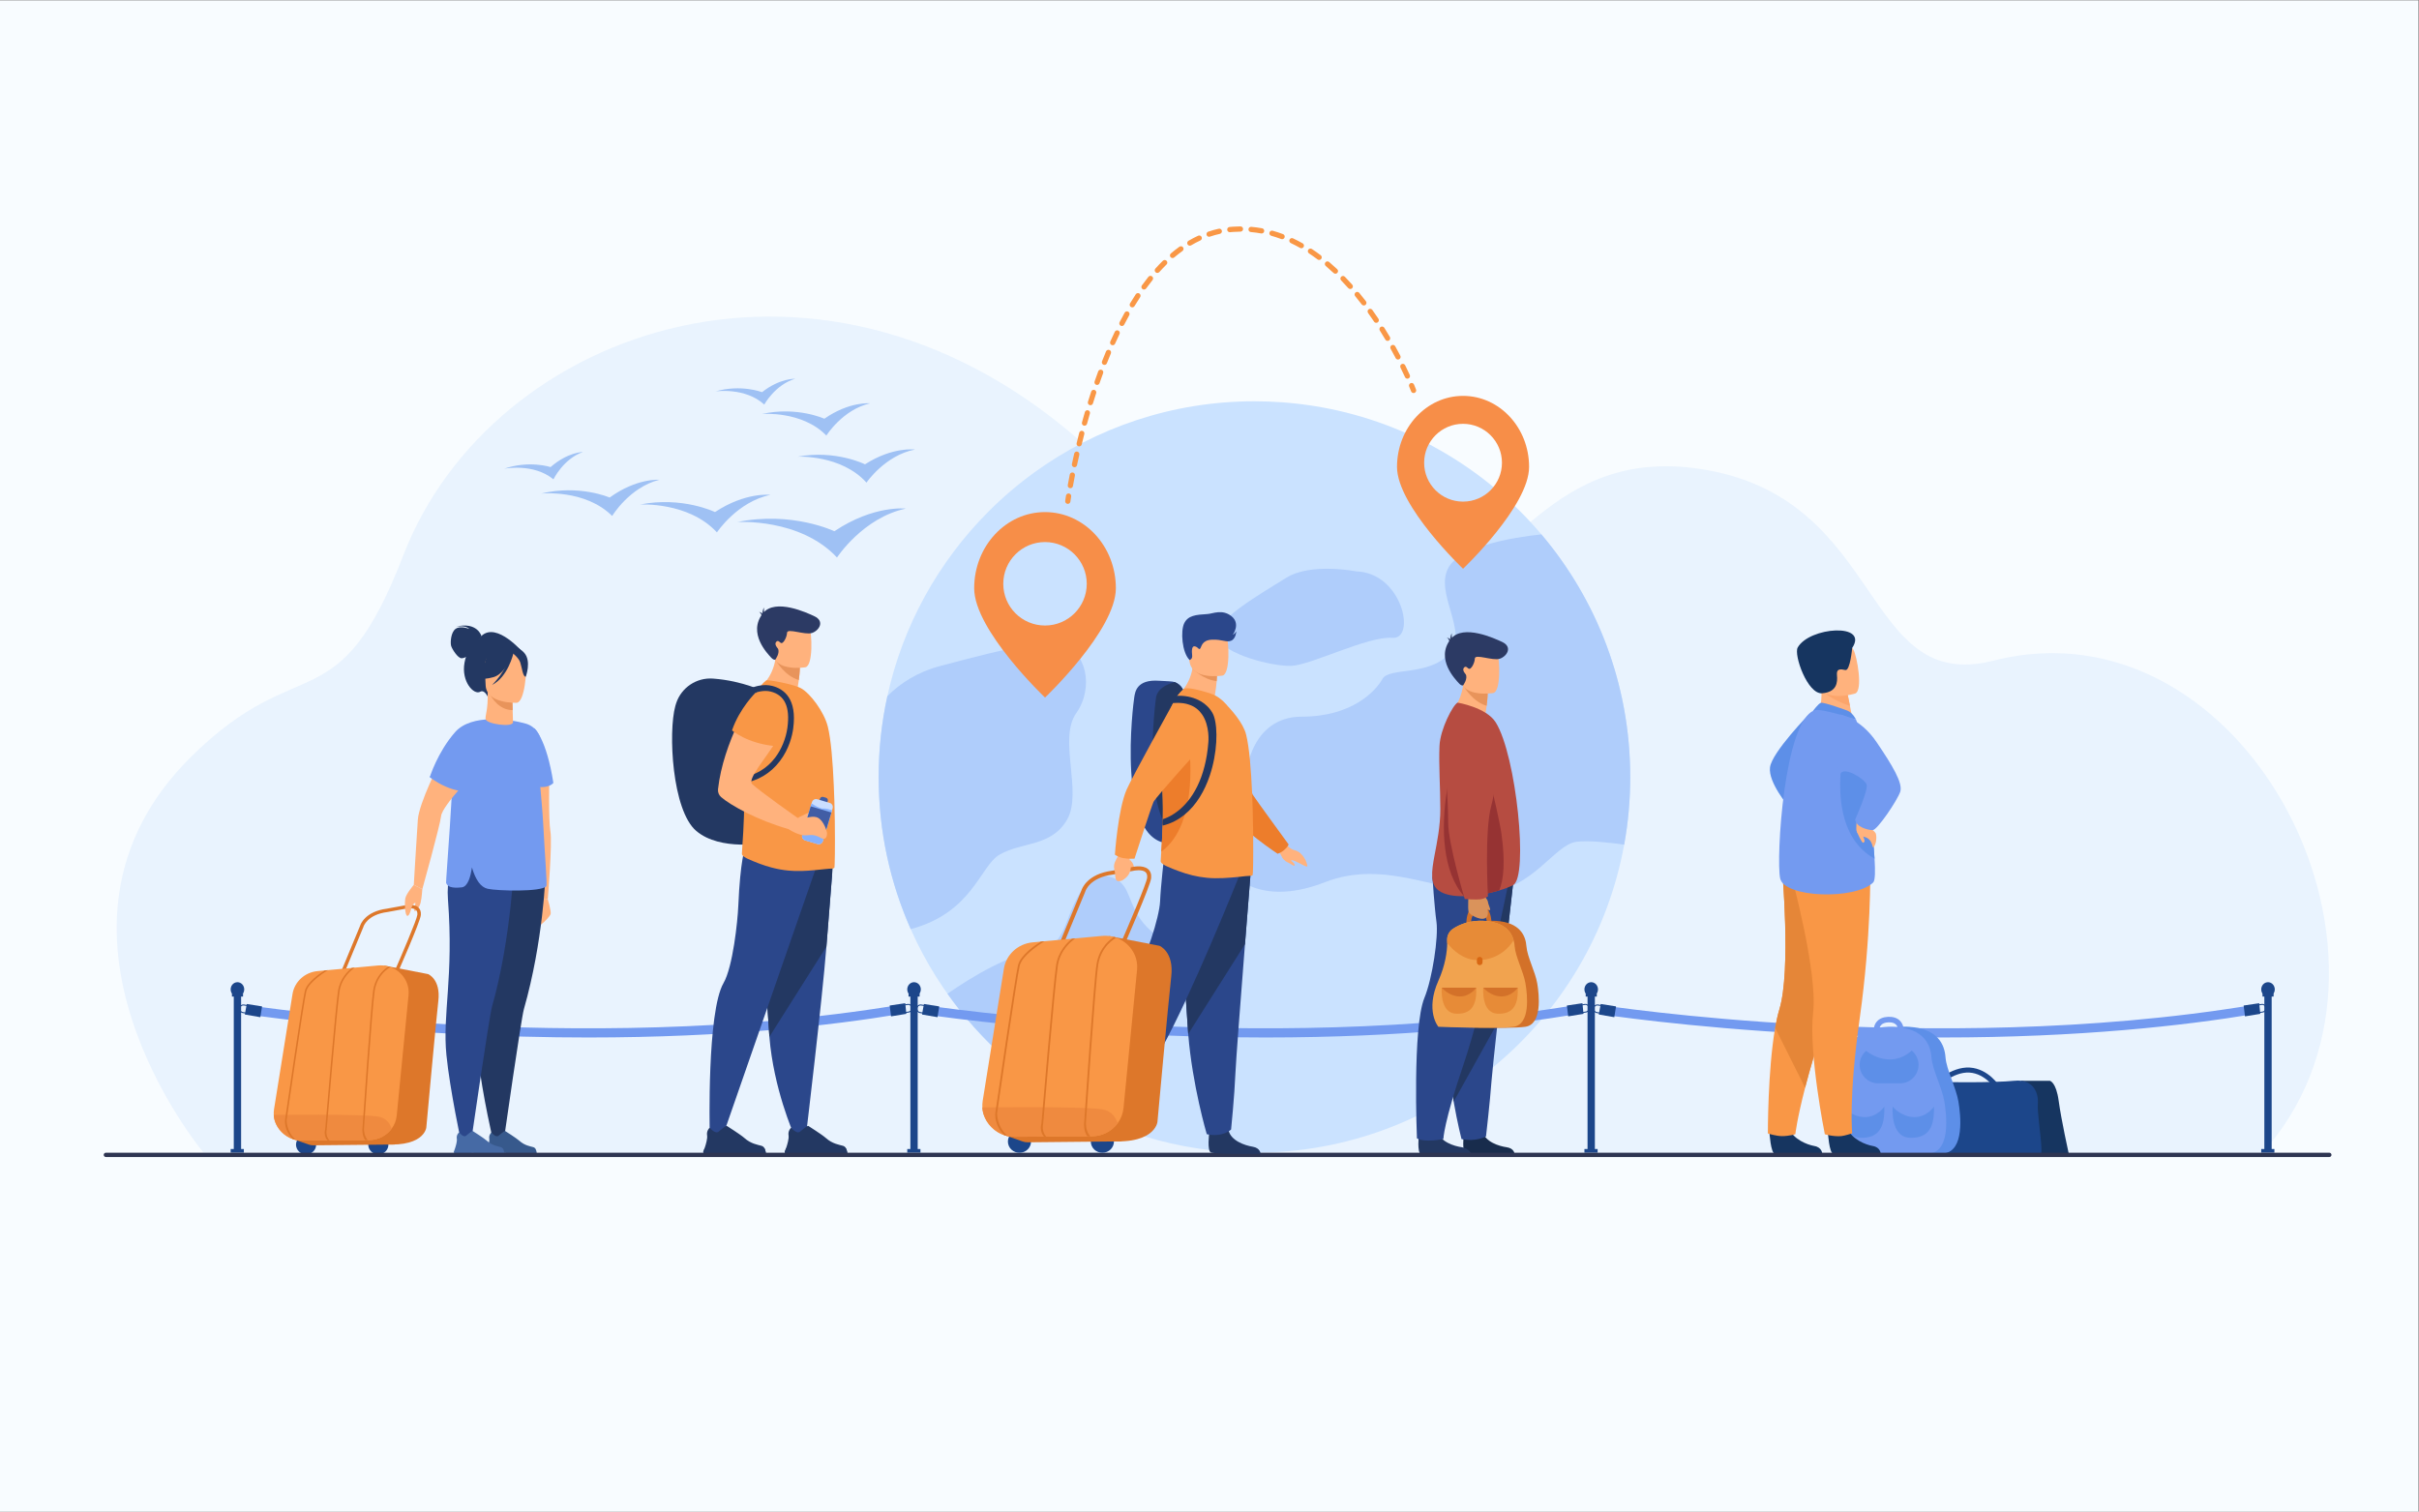 <?xml version="1.0" encoding="UTF-8" standalone="no"?>
<svg
   xmlns:dc="http://purl.org/dc/elements/1.1/"
   xmlns:cc="http://creativecommons.org/ns#"
   xmlns:rdf="http://www.w3.org/1999/02/22-rdf-syntax-ns#"
   xmlns:svg="http://www.w3.org/2000/svg"
   xmlns="http://www.w3.org/2000/svg"
   xmlns:sodipodi="http://sodipodi.sourceforge.net/DTD/sodipodi-0.dtd"
   xmlns:inkscape="http://www.inkscape.org/namespaces/inkscape"
   version="1.1"
   id="svg2"
   xml:space="preserve"
   width="4266.667"
   height="2666.667"
   viewBox="0 0 4266.667 2666.667"
   sodipodi:docname="10142.eps"><rect x="0" y="0" width="4266.667" height="2666.667" fill="#808080" stroke="none"/><defs
     id="defs6"><clipPath
       clipPathUnits="userSpaceOnUse"
       id="clipPath144"><path
         d="m 19836,6588.3 c -7.1,0 -14.5,0.2 -21.9,0.5 -218.2,10.3 -187.5,344.3 -187.5,344.3 h 456.7 c 6.6,-207.4 -47.2,-344.8 -247.3,-344.8"
         id="path142" /></clipPath></defs><sodipodi:namedview
     pagecolor="#ffffff"
     bordercolor="#666666"
     borderopacity="1"
     objecttolerance="10"
     gridtolerance="10"
     guidetolerance="10"
     inkscape:pageopacity="0"
     inkscape:pageshadow="2"
     inkscape:window-width="640"
     inkscape:window-height="480"
     id="namedview4" /><g
     id="g10"
     inkscape:groupmode="layer"
     inkscape:label="ink_ext_XXXXXX"
     transform="matrix(1.333,0,0,-1.333,0,2666.667)"><g
       id="g12"
       transform="scale(0.1)"><path
         d="M 0,0 H 32000 V 20000 H 0 Z"
         style="fill:#f8fcff;fill-opacity:1;fill-rule:nonzero;stroke:none"
         id="path14" /><path
         d="m 2691.91,4751.5 c 0,0 -2472.269,2956.7 -160.64,5240.3 1450.22,1432.7 1937.87,416.7 2807.68,2669 1163.57,3012.9 5595.95,4600.7 9099.65,1377.1 2324.1,-2138.4 3074.6,-2677.3 4215.3,-2179.5 1308.3,570.8 1883,2288.9 3930.8,1925.6 2366.8,-419.9 2049.9,-2965.7 3793.9,-2522.4 3363.3,854.9 5855.1,-4029 3530.3,-6543.7 l -27216.99,33.6"
         style="fill:#e9f3fe;fill-opacity:1;fill-rule:nonzero;stroke:none"
         id="path16" /><path
         d="m 21571.3,9721.5 c 0,-305.8 -27.6,-605.2 -80.6,-895.8 -421.7,-2318.8 -2451.5,-4076.8 -4892,-4076.8 -2029.8,0 -3775.4,1216 -4548.2,2959.3 -101.9,229.8 -186.8,468.7 -253.3,715.2 -111.7,413.8 -171.2,849 -171.2,1298.1 0,367.3 39.9,725.2 115.4,1069.7 206.6,942.5 680.5,1784.7 1338.3,2443.5 186.5,187 388,359.2 602.4,514.7 819.3,594.4 1827,944.8 2916.6,944.8 126.5,0 251.9,-4.7 375.9,-14.1 174.9,-13.1 347.3,-35.2 516.8,-65.9 1157.5,-209.8 2175.6,-820.3 2905.2,-1682.7 147.2,-173.9 282.5,-358 404.9,-551.2 487.5,-769 769.8,-1681 769.8,-2658.8"
         style="fill:#cae2ff;fill-opacity:1;fill-rule:nonzero;stroke:none"
         id="path18" /><path
         d="m 21571.3,9721.5 c 0,-305.8 -27.6,-605.2 -80.5,-895.8 -202.5,29.3 -466,58 -628.7,38.8 -293.2,-34.5 -586.3,-638 -1189.8,-661.7 -603.5,-23.7 -1345,437.6 -2138.2,127.2 -793.1,-310.4 -1207,17.2 -1344.9,241.4 -138,224.1 344.8,741.4 301.1,965.6 -43.8,224.2 61,982.9 733.5,982.9 672.5,0 982.8,344.8 1069,500 86.3,155.2 603.5,34.5 879.4,327.6 275.9,293.2 -206.9,810.5 0,1155.3 207,344.9 1224.4,428.7 1224.4,428.7 732.8,-866.2 1174.7,-1986.5 1174.7,-3210"
         style="fill:#afcdfb;fill-opacity:1;fill-rule:nonzero;stroke:none"
         id="path20" /><path
         d="m 14240.7,10566.7 c -241.4,-340 86.2,-1046.9 -120.7,-1409 -206.9,-362.2 -603.5,-293.2 -896.7,-465.6 -254.5,-149.7 -356.5,-767.2 -1172.7,-983.9 -273,615.4 -424.6,1296.7 -424.6,2013.3 0,367.3 39.9,725.2 115.4,1069.7 166.5,168.2 394.8,319.2 706,401.2 982.9,258.6 1227.4,318.2 1619.3,254.6 296.3,-48 415.4,-540.3 174,-880.3"
         style="fill:#afcdfb;fill-opacity:1;fill-rule:nonzero;stroke:none"
         id="path22" /><path
         d="m 17948,12442.5 c 0,0 -603.5,120.7 -931.2,-86.2 -327.6,-206.9 -991.4,-577.7 -905.2,-793.2 86.2,-215.6 715.6,-379.4 974.2,-370.7 258.7,8.6 1017.4,396.5 1336.4,370.7 319,-25.9 137.1,859.2 -474.2,879.4"
         style="fill:#afcdfb;fill-opacity:1;fill-rule:nonzero;stroke:none"
         id="path24" /><path
         d="m 15076.1,6525.6 c -263.8,-192.4 -326.7,-783.8 -495.5,-865.7 -84.7,-41.1 -214.9,-189.1 -323.7,-326.2 -685.1,366.3 -1274.5,888.6 -1720.4,1519.3 298.5,207.2 858.2,557.1 1246.4,566.6 0,0 194.1,2.3 337.9,396.5 56.7,155.4 117.5,293.2 187.8,397 108.3,159.5 239.1,238.4 412.7,176.2 74.4,-26.7 121.2,-68.3 156.3,-120.8 100.4,-149.6 106.7,-387.1 389.6,-616.1 382.1,-309.4 72.8,-934.4 -191.1,-1126.8"
         style="fill:#afcdfb;fill-opacity:1;fill-rule:nonzero;stroke:none"
         id="path26" /><path
         d="m 12142.9,4769.4 h -96.9 v 2068.9 h 96.9 V 4769.4"
         style="fill:#1c468a;fill-opacity:1;fill-rule:nonzero;stroke:none"
         id="path28" /><path
         d="m 12004.8,6910.4 c 0,52.6 40.1,95.2 89.6,95.2 49.5,0 89.7,-42.6 89.7,-95.2 0,-52.6 -40.2,-95.2 -89.7,-95.2 -49.5,0 -89.6,42.6 -89.6,95.2"
         style="fill:#1c468a;fill-opacity:1;fill-rule:nonzero;stroke:none"
         id="path30" /><path
         d="m 12179.2,4748.8 h -174.4 v 48.9 h 174.4 v -48.9"
         style="fill:#1c468a;fill-opacity:1;fill-rule:nonzero;stroke:none"
         id="path32" /><path
         d="m 12168.3,6815.2 h -146.5 v 39.6 h 146.5 v -39.6"
         style="fill:#1c468a;fill-opacity:1;fill-rule:nonzero;stroke:none"
         id="path34" /><path
         d="m 7785.13,6273.8 c -552.47,0 -1144.64,14.4 -1776.01,48 -1619.71,86 -2743.34,259.3 -2754.5,261.1 l 16.57,119.8 c 11.11,-1.8 1130.46,-174.4 2745.06,-260.1 1489.38,-79 3716.72,-98 5870.05,260 l 17.6,-119.6 C 10988.2,6430.7 9602.83,6273.8 7785.13,6273.8"
         style="fill:#739af0;fill-opacity:1;fill-rule:nonzero;stroke:none"
         id="path36" /><path
         d="m 16745.5,6273.8 c -552.5,0 -1144.7,14.4 -1776.1,48 -1619.7,86 -2743.3,259.3 -2754.4,261.1 l 16.5,119.8 c 11.1,-1.8 1130.5,-174.4 2745.1,-260.1 1489.4,-79 3716.7,-98 5870,260 l 17.7,-119.6 c -915.8,-152.3 -2301.1,-309.2 -4118.8,-309.2"
         style="fill:#739af0;fill-opacity:1;fill-rule:nonzero;stroke:none"
         id="path38" /><path
         d="m 25700.7,6273.8 c -552.4,0 -1144.6,14.4 -1776,48 -1619.7,86 -2743.3,259.3 -2754.5,261.1 l 16.6,119.8 c 11.1,-1.8 1130.5,-174.4 2745.1,-260.1 1489.4,-79 3716.7,-98 5870,260 l 17.7,-119.6 c -915.8,-152.3 -2301.2,-309.2 -4118.9,-309.2"
         style="fill:#739af0;fill-opacity:1;fill-rule:nonzero;stroke:none"
         id="path40" /><path
         d="m 3190.25,4769.4 h -96.92 v 2068.9 h 96.92 V 4769.4"
         style="fill:#1c468a;fill-opacity:1;fill-rule:nonzero;stroke:none"
         id="path42" /><path
         d="m 3052.14,6910.4 c 0,52.6 40.14,95.2 89.65,95.2 49.51,0 89.65,-42.6 89.65,-95.2 0,-52.6 -40.14,-95.2 -89.65,-95.2 -49.51,0 -89.65,42.6 -89.65,95.2"
         style="fill:#1c468a;fill-opacity:1;fill-rule:nonzero;stroke:none"
         id="path44" /><path
         d="m 3226.6,4748.8 h -174.46 v 48.9 h 174.46 v -48.9"
         style="fill:#1c468a;fill-opacity:1;fill-rule:nonzero;stroke:none"
         id="path46" /><path
         d="m 3215.69,6815.2 h -146.55 v 39.6 h 146.55 v -39.6"
         style="fill:#1c468a;fill-opacity:1;fill-rule:nonzero;stroke:none"
         id="path48" /><path
         d="m 3467.65,6685.2 -23.02,-142.8 -205.09,35.6 25.48,139.1 202.63,-31.9"
         style="fill:#1c468a;fill-opacity:1;fill-rule:nonzero;stroke:none"
         id="path50" /><path
         d="m 3355.39,6631.8 c -3.51,-24 -24.49,-40.4 -47.1,-36.8 l -50.74,8.4 -12.94,2.2 -31.65,5 c -8.92,1.6 -16.71,5.9 -22.74,12.3 -9.16,9.4 -13.94,23.3 -11.93,37.8 1.51,9.4 5.53,18.1 11.93,24.5 1.51,1.5 2.9,2.9 4.53,4.2 9.04,7 19.97,9.8 30.65,8 l 34.91,-5.7 h 0.13 l 9.04,-1.6 51.37,-8.3 c 10.93,-1.6 20.47,-7.9 27.01,-17.4 6.52,-9.5 9.17,-21 7.53,-32.6 z m 2.64,40.6 c -7.54,10.8 -18.09,18.3 -30.14,21.7 l -1.39,0.4 h -0.25 -0.12 c -1.26,0.3 -2.26,0.6 -3.4,0.8 l -59.91,9.6 -35.29,5.8 c -13.19,2.2 -26.12,-0.7 -37.31,-8.3 -1,-0.6 -2,-1.4 -3.01,-2.2 -11.68,-9.1 -19.21,-22.4 -21.35,-37.5 -3.39,-23.2 6.78,-45.3 24.36,-57.1 6.16,-4.2 13.07,-7.2 20.86,-8.4 l 31.15,-5.1 13.43,-2.1 50.62,-8.2 c 2.77,-0.5 5.53,-0.8 8.29,-0.8 26.13,0 49.23,20.4 53.38,48.8 2.14,15 -1.38,30.3 -9.92,42.6"
         style="fill:#1c468a;fill-opacity:1;fill-rule:nonzero;stroke:none"
         id="path52" /><path
         d="m 11790.1,6553.4 -17.8,143.6 205.9,30.4 14.3,-140.8 -202.4,-33.2"
         style="fill:#1c468a;fill-opacity:1;fill-rule:nonzero;stroke:none"
         id="path54" /><path
         d="m 12052,6635.1 c -1.8,-2.5 -3.9,-4.8 -6,-6.8 -5.8,-5.6 -13.2,-9.3 -21.1,-10.5 l -35,-5.6 -60.4,-9.6 c -10.4,-1.7 -21.1,1.1 -29.6,7.6 l -1,0.8 c -9.1,6.9 -14.7,17.1 -16.5,28.7 -1.7,12.4 1.7,24.2 8.3,33.2 v 0.1 c 6.3,8.7 15.6,14.9 26.6,16.6 l 63.7,10.2 31.7,4.9 c 12.5,2 24.6,-2.3 33.3,-10.7 7.1,-6.4 12.1,-15.7 13.7,-26.4 1.6,-11.4 -1.2,-23 -7.7,-32.5 z m 20.1,34.5 c -2.4,18 -12.4,32.8 -26.1,41.1 -10.3,6.5 -22.5,9.3 -35.2,7.3 l -31.2,-5 -64.1,-10 c -2.8,-0.5 -5.6,-1.2 -8.2,-2 -7.2,-2.3 -13.6,-6.2 -19.1,-11.3 -13.7,-12.4 -21.2,-31.7 -18.3,-52 2.1,-15.2 9.8,-28.5 21.4,-37.6 3.4,-2.9 7.1,-5.2 11.1,-6.7 l 0.1,-0.1 c 8.9,-4 18.9,-5.5 28.8,-3.9 l 60,9.5 35.3,5.6 c 6.9,1.1 13.5,3.3 19.4,7.1 6.2,3.9 11.8,9.1 16.2,15.5 8.5,12.3 12.1,27.5 9.9,42.5"
         style="fill:#1c468a;fill-opacity:1;fill-rule:nonzero;stroke:none"
         id="path56" /><path
         d="m 21103.2,4769.4 h -96.9 v 2068.9 h 96.9 V 4769.4"
         style="fill:#1c468a;fill-opacity:1;fill-rule:nonzero;stroke:none"
         id="path58" /><path
         d="m 20965.1,6910.4 c 0,52.6 40.1,95.2 89.6,95.2 49.6,0 89.7,-42.6 89.7,-95.2 0,-52.6 -40.1,-95.2 -89.7,-95.2 -49.5,0 -89.6,42.6 -89.6,95.2"
         style="fill:#1c468a;fill-opacity:1;fill-rule:nonzero;stroke:none"
         id="path60" /><path
         d="m 21139.6,4748.8 h -174.5 v 48.9 h 174.5 v -48.9"
         style="fill:#1c468a;fill-opacity:1;fill-rule:nonzero;stroke:none"
         id="path62" /><path
         d="m 21128.7,6815.2 h -146.6 v 39.6 h 146.6 v -39.6"
         style="fill:#1c468a;fill-opacity:1;fill-rule:nonzero;stroke:none"
         id="path64" /><path
         d="m 12428,6685.2 -23,-142.8 -205.1,35.6 25.5,139.1 202.6,-31.9"
         style="fill:#1c468a;fill-opacity:1;fill-rule:nonzero;stroke:none"
         id="path66" /><path
         d="m 12315.7,6631.8 c -3.5,-24 -24.5,-40.4 -47.1,-36.8 l -50.7,8.4 -13,2.2 -31.6,5 c -8.9,1.6 -16.7,5.9 -22.7,12.3 -9.2,9.4 -14,23.3 -12,37.8 1.5,9.4 5.6,18.1 12,24.5 1.5,1.5 2.8,2.9 4.5,4.2 9,7 19.9,9.8 30.6,8 l 34.9,-5.7 h 0.2 l 9,-1.6 51.4,-8.3 c 10.9,-1.6 20.5,-7.9 27,-17.4 6.5,-9.5 9.2,-21 7.5,-32.6 z m 2.7,40.6 c -7.6,10.8 -18.1,18.3 -30.2,21.7 l -1.4,0.4 h -0.2 -0.1 c -1.3,0.3 -2.3,0.6 -3.4,0.8 l -59.9,9.6 -35.3,5.8 c -13.2,2.2 -26.2,-0.7 -37.3,-8.3 -1,-0.6 -2.1,-1.4 -3.1,-2.2 -11.6,-9.1 -19.2,-22.4 -21.3,-37.5 -3.4,-23.2 6.8,-45.3 24.4,-57.1 6.1,-4.2 13,-7.2 20.8,-8.4 l 31.2,-5.1 13.4,-2.1 50.6,-8.2 c 2.8,-0.5 5.5,-0.8 8.3,-0.8 26.1,0 49.2,20.4 53.4,48.8 2.1,15 -1.4,30.3 -9.9,42.6"
         style="fill:#1c468a;fill-opacity:1;fill-rule:nonzero;stroke:none"
         id="path68" /><path
         d="m 20750.4,6553.4 -17.7,143.6 205.8,30.4 14.4,-140.8 -202.5,-33.2"
         style="fill:#1c468a;fill-opacity:1;fill-rule:nonzero;stroke:none"
         id="path70" /><path
         d="m 21012.3,6635.1 c -1.7,-2.5 -3.9,-4.8 -6,-6.8 -5.8,-5.6 -13.2,-9.3 -21.1,-10.5 l -34.9,-5.6 -60.4,-9.6 c -10.5,-1.7 -21.1,1.1 -29.7,7.6 l -1,0.8 c -9,6.9 -14.7,17.1 -16.4,28.7 -1.8,12.4 1.6,24.2 8.3,33.2 v 0.1 c 6.2,8.7 15.5,14.9 26.6,16.6 l 63.7,10.2 31.6,4.9 c 12.6,2 24.6,-2.3 33.3,-10.7 7.1,-6.4 12.2,-15.7 13.7,-26.4 1.6,-11.4 -1.2,-23 -7.7,-32.5 z m 20.1,34.5 c -2.4,18 -12.4,32.8 -26.1,41.1 -10.3,6.5 -22.5,9.3 -35.2,7.3 l -31.1,-5 -64.2,-10 c -2.8,-0.5 -5.5,-1.2 -8.2,-2 -7.1,-2.3 -13.5,-6.2 -19.1,-11.3 -13.7,-12.4 -21.2,-31.7 -18.3,-52 2.1,-15.2 9.8,-28.5 21.5,-37.6 3.4,-2.9 7,-5.2 11,-6.7 l 0.2,-0.1 c 8.9,-4 18.8,-5.5 28.7,-3.9 l 60.1,9.5 35.3,5.6 c 6.9,1.1 13.4,3.3 19.3,7.1 6.3,3.9 11.8,9.1 16.2,15.5 8.5,12.3 12.2,27.5 9.9,42.5"
         style="fill:#1c468a;fill-opacity:1;fill-rule:nonzero;stroke:none"
         id="path72" /><path
         d="m 30058.5,4769.4 h -96.9 v 2068.9 h 96.9 V 4769.4"
         style="fill:#1c468a;fill-opacity:1;fill-rule:nonzero;stroke:none"
         id="path74" /><path
         d="m 29920.4,6910.4 c 0,52.6 40.1,95.2 89.6,95.2 49.6,0 89.7,-42.6 89.7,-95.2 0,-52.6 -40.1,-95.2 -89.7,-95.2 -49.5,0 -89.6,42.6 -89.6,95.2"
         style="fill:#1c468a;fill-opacity:1;fill-rule:nonzero;stroke:none"
         id="path76" /><path
         d="m 30094.8,4748.8 h -174.4 v 48.9 h 174.4 v -48.9"
         style="fill:#1c468a;fill-opacity:1;fill-rule:nonzero;stroke:none"
         id="path78" /><path
         d="m 30083.9,6815.2 h -146.5 v 39.6 h 146.5 v -39.6"
         style="fill:#1c468a;fill-opacity:1;fill-rule:nonzero;stroke:none"
         id="path80" /><path
         d="m 21383.3,6685.2 -23.1,-142.8 -205,35.6 25.4,139.1 202.7,-31.9"
         style="fill:#1c468a;fill-opacity:1;fill-rule:nonzero;stroke:none"
         id="path82" /><path
         d="m 21271,6631.8 c -3.5,-24 -24.5,-40.4 -47.1,-36.8 l -50.7,8.4 -13,2.2 -31.6,5 c -8.9,1.6 -16.7,5.9 -22.8,12.3 -9.1,9.4 -13.9,23.3 -11.9,37.8 1.5,9.4 5.5,18.1 11.9,24.5 1.6,1.5 2.9,2.9 4.6,4.2 9,7 19.9,9.8 30.6,8 l 34.9,-5.7 h 0.2 l 9,-1.6 51.4,-8.3 c 10.9,-1.6 20.4,-7.9 27,-17.4 6.5,-9.5 9.1,-21 7.5,-32.6 z m 2.7,40.6 c -7.6,10.8 -18.1,18.3 -30.2,21.7 l -1.4,0.4 h -0.2 -0.2 c -1.2,0.3 -2.2,0.6 -3.4,0.8 l -59.9,9.6 -35.2,5.8 c -13.2,2.2 -26.2,-0.7 -37.4,-8.3 -1,-0.6 -2,-1.4 -3,-2.2 -11.6,-9.1 -19.2,-22.4 -21.3,-37.5 -3.4,-23.2 6.8,-45.3 24.3,-57.1 6.2,-4.2 13.1,-7.2 20.9,-8.4 l 31.1,-5.1 13.5,-2.1 50.6,-8.2 c 2.8,-0.5 5.5,-0.8 8.3,-0.8 26.1,0 49.2,20.4 53.4,48.8 2.1,15 -1.4,30.3 -9.9,42.6"
         style="fill:#1c468a;fill-opacity:1;fill-rule:nonzero;stroke:none"
         id="path84" /><path
         d="m 29705.7,6553.4 -17.7,143.6 205.8,30.4 14.4,-140.8 -202.5,-33.2"
         style="fill:#1c468a;fill-opacity:1;fill-rule:nonzero;stroke:none"
         id="path86" /><path
         d="m 29967.6,6635.1 c -1.8,-2.5 -3.9,-4.8 -6,-6.8 -5.8,-5.6 -13.2,-9.3 -21.1,-10.5 l -34.9,-5.6 -60.4,-9.6 c -10.5,-1.7 -21.1,1.1 -29.7,7.6 l -1,0.8 c -9,6.9 -14.7,17.1 -16.5,28.7 -1.7,12.4 1.7,24.2 8.3,33.2 v 0.1 c 6.3,8.7 15.6,14.9 26.7,16.6 l 63.7,10.2 31.6,4.9 c 12.6,2 24.6,-2.3 33.3,-10.7 7.1,-6.4 12.2,-15.7 13.7,-26.4 1.6,-11.4 -1.2,-23 -7.7,-32.5 z m 20.1,34.5 c -2.4,18 -12.4,32.8 -26.1,41.1 -10.3,6.5 -22.5,9.3 -35.2,7.3 l -31.1,-5 -64.2,-10 c -2.8,-0.5 -5.5,-1.2 -8.2,-2 -7.1,-2.3 -13.5,-6.2 -19.1,-11.3 -13.7,-12.4 -21.2,-31.7 -18.3,-52 2.1,-15.2 9.8,-28.5 21.5,-37.6 3.4,-2.9 7,-5.2 11,-6.7 l 0.1,-0.1 c 9,-4 18.9,-5.5 28.8,-3.9 l 60.1,9.5 35.2,5.6 c 7,1.1 13.5,3.3 19.4,7.1 6.3,3.9 11.8,9.1 16.2,15.5 8.5,12.3 12.2,27.5 9.9,42.5"
         style="fill:#1c468a;fill-opacity:1;fill-rule:nonzero;stroke:none"
         id="path88" /><path
         d="m 11040.3,12974.1 c 0,0 -560.4,269.3 -1284.48,121.4 0,0 828.18,56.6 1319.28,-469.1 0,0 343.5,526.7 911.2,647.4 0,0 -423.1,50.4 -946,-299.7"
         style="fill:#9fc1f4;fill-opacity:1;fill-rule:nonzero;stroke:none"
         id="path90" /><path
         d="m 9460.95,13227.8 c 0,0 -432.22,210.8 -992.88,99.7 0,0 640.79,40 1018.23,-368.8 0,0 267.99,405.8 707.6,496.6 0,0 -326.95,40.9 -732.95,-227.5"
         style="fill:#9fc1f4;fill-opacity:1;fill-rule:nonzero;stroke:none"
         id="path92" /><path
         d="m 8066.78,13420 c 0,0 -401.26,175.1 -906.96,52.4 0,0 581.33,61.1 940.39,-296.2 0,0 228.12,379.4 624.5,479 0,0 -298.97,24.6 -657.93,-235.2"
         style="fill:#9fc1f4;fill-opacity:1;fill-rule:nonzero;stroke:none"
         id="path94" /><path
         d="m 7285.23,13823.2 c 0,0 -281.63,92.7 -614.89,-21.9 0,0 388.15,77.9 652.8,-140.4 0,0 129.91,270.2 390.91,362.4 0,0 -203.16,-2.3 -428.82,-200.1"
         style="fill:#9fc1f4;fill-opacity:1;fill-rule:nonzero;stroke:none"
         id="path96" /><path
         d="m 10083.2,14814.7 c 0,0 -276.46,107.3 -615.24,10.2 0,0 391.68,57.5 644.64,-174.3 0,0 143.8,263.1 409.2,341.5 0,0 -203,8.3 -438.6,-177.4"
         style="fill:#9fc1f4;fill-opacity:1;fill-rule:nonzero;stroke:none"
         id="path98" /><path
         d="m 11445.5,13859.6 c 0,0 -385.7,194.5 -890.6,101.4 0,0 576,28.3 910.2,-343.4 0,0 245.5,361.3 641.5,437.6 0,0 -293.2,40.7 -661.1,-195.6"
         style="fill:#9fc1f4;fill-opacity:1;fill-rule:nonzero;stroke:none"
         id="path100" /><path
         d="m 10907.8,14463.1 c 0,0 -363.1,166.3 -826.3,62.7 0,0 531.2,46.2 852.8,-285.5 0,0 214.3,342.3 577.4,426.6 0,0 -272.2,27.3 -603.9,-203.8"
         style="fill:#9fc1f4;fill-opacity:1;fill-rule:nonzero;stroke:none"
         id="path102" /><path
         d="m 19359,13366.1 c -285,0 -514.9,229.8 -514.9,514.8 0,283.7 229.9,514.9 514.9,514.9 283.6,0 514.8,-231.2 514.8,-514.9 0,-285 -231.2,-514.8 -514.8,-514.8 z m 0,1399.4 c -482.6,0 -873.8,-420.8 -873.8,-939.7 0,-518.9 873.8,-1348.3 873.8,-1348.3 0,0 873.8,829.4 873.8,1348.3 0,518.9 -391.2,939.7 -873.8,939.7"
         style="fill:#f78e48;fill-opacity:1;fill-rule:nonzero;stroke:none"
         id="path104" /><path
         d="m 19366.7,4981.3 c 0,0 -23.1,-222.3 27.3,-246.2 50.4,-23.9 646.1,-3.1 646.1,-3.1 0,0 -1.6,74.8 -104.5,89.3 -102.9,14.5 -284.3,71.7 -317.6,206.8 -33.3,135.2 -251.3,-46.8 -251.3,-46.8"
         style="fill:#182c4c;fill-opacity:1;fill-rule:nonzero;stroke:none"
         id="path106" /><path
         d="m 19225.5,10632.4 c 0,0 390.2,-152.7 431.2,-65 5.9,35.3 10.7,67.6 14.4,96.4 13.5,104.1 14,163.3 14,163.3 l -257.5,207.6 -57.7,46.5 c 1.6,-49.2 -1.4,-94.9 -7.9,-136.9 -0.5,-3.3 -1,-6.7 -1.5,-9.9 -41.9,-249.8 -135,-302 -135,-302"
         style="fill:#ffb27d;fill-opacity:1;fill-rule:nonzero;stroke:none"
         id="path108" /><path
         d="m 19358.4,10938.2 c 0,0 0.7,-1.3 2.1,-3.8 16.2,-29.1 127.2,-216.8 310.6,-270.6 13.5,104.1 14,163.3 14,163.3 l -257.5,207.6 c -33.9,-39.9 -57.1,-76.4 -65.6,-90.4 -2.4,-4 -3.6,-6.1 -3.6,-6.1"
         style="fill:#e8945b;fill-opacity:1;fill-rule:nonzero;stroke:none"
         id="path110" /><path
         d="m 19759.4,10832.9 c 0,0 -401.1,-66.6 -438.7,183.8 -37.7,250.4 -114.8,410.4 139.7,463.5 254.4,53.2 318.7,-34.9 351.6,-115.4 32.9,-80.5 50.7,-508.1 -52.6,-531.9"
         style="fill:#ffb27d;fill-opacity:1;fill-rule:nonzero;stroke:none"
         id="path112" /><path
         d="m 19394.1,11081.2 c 0,0 -53.3,53.8 -22.6,87.7 30.7,33.9 48.4,-17.7 72.6,-16.1 24.2,1.6 67.8,72.6 71,137.1 3.3,64.6 236.2,-33.9 329.8,-3.3 93.6,30.7 175.6,155.8 29.3,223.3 -86,39.6 -515.8,243.7 -679,36.6 -207.9,-264 69.8,-540.6 106.9,-582.5 37.1,-42 58.4,-29.6 58.4,-29.6 0,0 65.4,88.6 33.6,146.8"
         style="fill:#2c3a64;fill-opacity:1;fill-rule:nonzero;stroke:none"
         id="path114" /><path
         d="m 19186.5,11522.3 c 1.2,19.4 5.4,70.5 22.6,101.7 0,0 -1.1,-52.7 6.4,-79.6 7.5,-26.9 -29,-22.1 -29,-22.1"
         style="fill:#2c3a64;fill-opacity:1;fill-rule:nonzero;stroke:none"
         id="path116" /><path
         d="m 19144,11565.3 c 0,0 50.6,-5.4 53.8,-45.2 l -18.4,-23.7 c 0,0 3.3,50.6 -35.4,68.9"
         style="fill:#2c3a64;fill-opacity:1;fill-rule:nonzero;stroke:none"
         id="path118" /><path
         d="m 18773.4,4981.3 c 0,0 -23.8,-227.8 26.3,-252.2 21.2,-10.4 671.5,-3.7 671.5,-3.7 0,0 -26,81.4 -128.9,95.9 -102.9,14.5 -284.3,71.7 -317.6,206.8 -33.3,135.2 -251.3,-46.8 -251.3,-46.8"
         style="fill:#233862;fill-opacity:1;fill-rule:nonzero;stroke:none"
         id="path120" /><path
         d="m 19081.9,8393.5 c 0,0 0.5,-24.4 1.4,-68.3 6.1,-283.1 30.3,-1377.7 53.3,-1987.9 1,-22.2 1.8,-43.7 2.6,-64.6 0.4,-11 0.9,-22.1 1.3,-33.1 13.8,-295 53.8,-583.9 94.2,-814.9 51.6,-294.7 103.9,-495.3 103.9,-495.3 196.6,-39.8 324,34.9 324,34.9 0,0 53,457.3 73.1,734.1 6.7,89.8 39,396.2 79.6,768.9 31.5,288.3 67.9,616.2 101.3,914.5 1.8,15.8 3.5,31.7 5.3,47.4 53.9,482.2 98.6,875 98.6,875 l -347.6,33 -591,56.3"
         style="fill:#2b478b;fill-opacity:1;fill-rule:nonzero;stroke:none"
         id="path122" /><path
         d="m 19234.7,5424.7 580.6,1042.6 c 31.5,288.3 67.9,616.2 101.3,914.5 1.8,15.8 3.5,31.7 5.3,47.4 53.9,482.2 98.6,875 98.6,875 l -347.6,33 -589.6,-12 151.4,-2900.5"
         style="fill:#233862;fill-opacity:1;fill-rule:nonzero;stroke:none"
         id="path124" /><path
         d="m 19956.2,8301.5 c 0,0 -324.8,-1605.8 -589.5,-2380.8 -264.7,-775.1 -268,-990.4 -268,-990.4 0,0 -242.9,-52.6 -349.9,8.5 0,0 -61.2,1469.2 99,1859.5 105.9,258.1 187,807.4 159.4,1005.2 -27.5,197.8 -53.2,594.6 -53.2,594.6 l 1002.2,-96.6"
         style="fill:#2b478b;fill-opacity:1;fill-rule:nonzero;stroke:none"
         id="path126" /><path
         d="m 19040.4,8215.7 c 76.8,-54.4 197.8,-74 331,-72 155.7,2.5 327.9,34.7 465.6,75.9 74.1,22.1 138.1,46.8 184.3,70.9 205.7,107.3 43.7,1716.3 -229.6,2153.2 -125.2,200.2 -504.8,261.9 -504.8,261.9 -61.4,-29.4 -229.1,-349.3 -239.4,-570.4 -11.5,-245.5 10.8,-555.2 10.8,-837.5 0,-233.5 -44.1,-439.9 -76.2,-611 -41.5,-222.3 -62.9,-385.1 58.3,-471"
         style="fill:#b64c41;fill-opacity:1;fill-rule:nonzero;stroke:none"
         id="path128" /><path
         d="m 19371.4,8143.7 c 155.7,2.5 327.9,34.7 465.6,75.9 58,138.7 83.4,370.2 29.8,752.5 -40.8,291.4 -338.3,1463.6 -338.3,1463.6 -240.2,31.3 -727.2,-1646.3 -157.1,-2292"
         style="fill:#963333;fill-opacity:1;fill-rule:nonzero;stroke:none"
         id="path130" /><path
         d="m 19304.4,7565.5 c -1.5,59.9 28.2,115.6 78.4,148.3 81.4,53.1 220.2,115.8 411,103.6 322.1,-20.4 393.6,-199.3 403.9,-337.4 10.2,-138 117.5,-337.3 143.1,-490.7 25.6,-153.4 68.3,-543.5 -159.9,-574.1 -228.1,-30.7 -992.6,0 -992.6,0 0,0 -178.2,208.8 0,609.9 105.6,237.9 118.9,435.9 116.1,540.4"
         style="fill:#d37129;fill-opacity:1;fill-rule:nonzero;stroke:none"
         id="path132" /><path
         d="m 19403.2,7771.8 61.1,10.5 c 0,0.1 -2.5,55.5 19.1,97.1 16.6,32 44.1,49.9 81.8,52.9 35.7,2.9 64.1,-10.3 82.4,-39.5 25.8,-41.1 26.4,-103.7 26.4,-104.3 l 61.4,-0.4 c 0,4.3 -0.1,106.2 -44.9,178.7 -30.9,50.1 -74.1,71.5 -128.2,69 -55.5,-4.6 -97.9,-34.8 -125.9,-89.8 -38.7,-75.9 -33.4,-170.3 -33.2,-174.2"
         style="fill:#d37129;fill-opacity:1;fill-rule:nonzero;stroke:none"
         id="path134" /><path
         d="m 19032.5,6415.5 c 0,0 764.7,-31.1 992.9,0 228.2,30.2 185.7,420.4 159.5,574.1 -25.3,153 -132.5,352.6 -143.1,490.8 -1.7,26.2 -5.7,54.8 -13.9,82.6 -32.7,117.8 -130.1,238 -389.4,254.4 -191.4,12.3 -329.6,-50.7 -411.4,-103.9 -49.9,-32.7 -80.1,-88.3 -78.5,-148 0,-12.3 0.8,-27 0.8,-41.7 -1.6,-112.1 -23.7,-290.4 -116.9,-499 -178.4,-400.7 0,-609.3 0,-609.3"
         style="fill:#f1a34f;fill-opacity:1;fill-rule:nonzero;stroke:none"
         id="path136" /><g
         id="g138"><g
           id="g140"
           clip-path="url(#clipPath144)"><path
             d="m 19595.9,6588.3 h 494 v 344.801 h -494 z"
             style="fill:#e78b37;fill-opacity:1;fill-rule:nonzero;stroke:none"
             id="path146" /></g></g><path
         d="m 20083.3,6933.1 c 0,0 -78.4,-119.3 -221.5,-115.9 -143.2,3.4 -235.2,115.9 -235.2,115.9 h 456.7"
         style="fill:#d37129;fill-opacity:1;fill-rule:nonzero;stroke:none"
         id="path148" /><path
         d="m 19286.6,6588.3 c -7.1,0 -14.4,0.2 -21.9,0.5 -218.1,10.3 -187.5,344.3 -187.5,344.3 h 456.7 c 6.6,-207.4 -47.2,-344.8 -247.3,-344.8"
         style="fill:#e78b37;fill-opacity:1;fill-rule:nonzero;stroke:none"
         id="path150" /><path
         d="m 19533.9,6933.1 c 0,0 -78.4,-119.3 -221.5,-115.9 -143.1,3.4 -235.2,115.9 -235.2,115.9 h 456.7"
         style="fill:#d37129;fill-opacity:1;fill-rule:nonzero;stroke:none"
         id="path152" /><path
         d="m 19554.7,7297.8 c -185,0 -323.1,123.1 -405.3,226 v 0 0 c 0,14.7 -0.8,29.4 -0.8,41.7 -0.1,1.6 -0.1,3.2 -0.1,4.9 0.1,57.8 30.1,111.3 78.6,143.1 74.8,48.6 196.8,105.4 363.4,105.4 15.6,0 31.6,-0.5 48,-1.5 259.3,-16.4 356.7,-136.6 389.4,-254.4 0,0 -131.7,-255.2 -458.9,-265 -4.8,-0.2 -9.5,-0.2 -14.3,-0.2"
         style="fill:#e78b37;fill-opacity:1;fill-rule:nonzero;stroke:none"
         id="path154" /><path
         d="m 19579.4,7231.3 v 0 c 20.7,0 37.5,16.9 37.5,37.5 v 34.1 c 0,20.6 -16.8,37.5 -37.5,37.5 -20.6,0 -37.4,-16.9 -37.4,-37.5 v -34.1 c 0,-20.6 16.8,-37.5 37.4,-37.5"
         style="fill:#d86713;fill-opacity:1;fill-rule:nonzero;stroke:none"
         id="path156" /><path
         d="m 19624.3,8137.9 c 0,0 99.3,-191.5 49.6,-265.9 -49.6,-74.5 -226.9,21.2 -241.1,63.8 -14.2,42.5 0,248.2 0,248.2 l 191.5,-46.1"
         style="fill:#da935b;fill-opacity:1;fill-rule:nonzero;stroke:none"
         id="path158" /><path
         d="m 19640.2,8143.6 c 0,0 44.7,-42 47.6,-73.7 3,-31.8 38.1,-101.5 29,-107.9 -29.4,-20.6 -76.6,64.5 -76.6,64.5 l -16.6,93.9 16.6,23.2"
         style="fill:#da935b;fill-opacity:1;fill-rule:nonzero;stroke:none"
         id="path160" /><path
         d="m 19116.3,10058.7 c 0,0 46.8,-666.7 46.2,-942.6 -0.6,-275.8 218.9,-1009.5 218.9,-1009.5 0,0 145.2,-11.6 202.2,-4.3 65.7,8.5 104.8,38.6 104.8,38.6 0,0 -48.2,866.9 43.8,1199.1 92,332.3 96.8,999.6 96.8,999.6 0,0 -51.1,144 -356.9,98.6 -362.9,-54 -355.8,-379.5 -355.8,-379.5"
         style="fill:#b64c41;fill-opacity:1;fill-rule:nonzero;stroke:none"
         id="path162" /><path
         d="m 10124.6,10844.8 c 0,0 -283.53,149.3 -689.86,179.1 -217.94,16 -419.24,-118.4 -487.59,-325.9 -3.95,-12 -7.72,-24.4 -11.3,-37.3 -95.45,-343.3 -43.38,-1382.6 277.67,-1653.7 321.06,-271.1 911.08,-156.7 911.08,-156.7 v 1994.5"
         style="fill:#233862;fill-opacity:1;fill-rule:nonzero;stroke:none"
         id="path164" /><path
         d="m 11009.8,8422.7 c 0,0 -34.4,-429.6 -74.9,-946 -55,-701.5 -264.4,-2449.4 -264.4,-2449.4 0,0 44.4,-69.7 -171,-24.3 0,0 -264,595.4 -318.9,1280.2 -0.8,11.2 -1.7,22.5 -2.5,33.9 -51,697.1 -130.4,2165.1 -130.4,2165.1 l 962.1,-59.5"
         style="fill:#2b478b;fill-opacity:1;fill-rule:nonzero;stroke:none"
         id="path166" /><path
         d="m 11021.6,8571.1 c 0,0 -46.2,-578 -86.7,-1094.4 l -754.3,-1193.5 c -0.8,11.2 -1.7,22.5 -2.5,33.9 -51,697.1 -130.4,2165.1 -130.4,2165.1 l 973.9,88.9"
         style="fill:#233862;fill-opacity:1;fill-rule:nonzero;stroke:none"
         id="path168" /><path
         d="M 10853.3,8679.9 9556.84,4949.7 c 0,0 -135.57,25.5 -165.99,85.5 0,0 -37.28,1577.5 182.34,1958.1 124.1,215.1 187.29,817.9 195.92,1022 25.63,606.5 89.98,770.8 89.98,770.8 l 994.21,-106.2"
         style="fill:#2b478b;fill-opacity:1;fill-rule:nonzero;stroke:none"
         id="path170" /><path
         d="m 10468.6,4721.8 h 105.5 c 35.4,5.6 61.5,15.8 97.8,20.5 55,7.3 80.4,-15.3 85.4,-20.5 l 1,-1 h 448.4 c 11.3,16.1 0.4,53.4 -10.2,80.8 -7.1,18.7 -22.7,32.8 -41.9,38.4 -47.6,13.8 -141.3,26 -227.2,103.7 -48.3,43.7 -233.2,160.5 -233.2,160.5 l -1,0.2 c -4,0 -23.4,-6 -107.5,-77 -43.5,-36.6 -117.6,51.8 -117.6,51.8 0,0 -13.9,-11.5 -24.3,-33 -8.3,-16.9 -14.4,-40.2 -9.6,-68.8 6.7,-40.4 -14.9,-115.5 -32.1,-166.3 -10.5,-30.8 -19.3,-52.6 -19.3,-52.6 0,0 -5,-25.3 85.8,-36.7"
         style="fill:#233862;fill-opacity:1;fill-rule:nonzero;stroke:none"
         id="path172" /><path
         d="m 10468.8,4720.3 h 105.1 c 35.3,5.6 61.7,17.3 98,22 55,7.3 80.4,-15.3 85.4,-20.5 l 1,-1 h 448.4 c 11.3,16.1 0.4,53.4 -10.2,80.8 -13.6,12.1 -17.4,-52.6 -24.9,-62.9 -7.6,-10.3 -365.8,-3.7 -386.5,11.3 -20.7,15.1 -82.8,41.4 -169.3,20.7 -75.3,-18 -186.3,28.1 -213.7,40.4 -10.5,-30.8 -19.3,-52.6 -19.3,-52.6 0,0 -4.8,-26.8 86,-38.2"
         style="fill:#233862;fill-opacity:1;fill-rule:nonzero;stroke:none"
         id="path174" /><path
         d="m 9390.77,4721.8 h 105.55 c 35.36,5.6 61.47,15.8 97.73,20.5 55.07,7.3 80.42,-15.3 85.47,-20.5 l 0.97,-1 h 448.41 c 11.3,16.1 0.4,53.4 -10.2,80.8 -7.1,18.7 -22.7,32.8 -42,38.4 -47.5,13.8 -141.24,26 -227.08,103.7 -48.3,43.7 -233.22,160.5 -233.22,160.5 l -0.98,0.2 c -4.06,0 -23.4,-6 -107.51,-77 -43.49,-36.6 -117.59,51.8 -117.59,51.8 0,0 -13.92,-11.5 -24.3,-33 -8.35,-16.9 -14.45,-40.2 -9.63,-68.8 6.7,-40.4 -14.9,-115.5 -32.12,-166.3 -10.46,-30.8 -19.27,-52.6 -19.27,-52.6 0,0 -5.03,-25.3 85.77,-36.7"
         style="fill:#233862;fill-opacity:1;fill-rule:nonzero;stroke:none"
         id="path176" /><path
         d="m 9390.96,4720.3 h 105.11 c 35.36,5.6 61.72,17.3 97.98,22 55.07,7.3 80.42,-15.3 85.47,-20.5 l 0.97,-1 h 448.41 c 11.3,16.1 0.4,53.4 -10.2,80.8 -13.6,12.1 -17.4,-52.6 -24.9,-62.9 -7.6,-10.3 -365.84,-3.7 -386.52,11.3 -20.69,15.1 -82.76,41.4 -169.28,20.7 -75.3,-18 -186.28,28.1 -213.73,40.4 -10.46,-30.8 -19.27,-52.6 -19.27,-52.6 0,0 -4.84,-26.8 85.96,-38.2"
         style="fill:#233862;fill-opacity:1;fill-rule:nonzero;stroke:none"
         id="path178" /><path
         d="m 10056.5,10904.6 c 0,0 420.1,-206.8 662.9,-130.1 0,0 -59.7,76.3 -163.9,133.6 5.9,35.4 10.7,67.7 14.4,96.5 13.5,104 14,163.3 14,163.3 l -257.5,207.5 -57.7,46.6 c 1.6,-49.3 -1.4,-94.9 -7.9,-136.9 -0.5,-3.4 -1,-6.7 -1.5,-9.9 -41.9,-249.8 -202.8,-370.6 -202.8,-370.6"
         style="fill:#ffb27d;fill-opacity:1;fill-rule:nonzero;stroke:none"
         id="path180" /><path
         d="m 9816.73,8705.1 c -1.24,-26.8 53.88,-56.2 77.81,-66.9 106.26,-47.6 208.16,-86.7 312.76,-114.4 72.9,-19.5 147.2,-33.4 225.1,-40.9 224.9,-23 490.8,27.6 582,26.4 9.7,0 18.2,3.7 25.5,9.7 6.1,4.9 10.9,279.7 6.1,626.2 0,13.3 0,28 -1.2,41.4 v 4.8 c -1.2,135 -6.1,277.2 -12.2,418.3 -13.4,311.2 -37.6,611.6 -79.1,778.2 -48.6,195.7 -232.5,440.8 -354.6,507.9 -103.4,56.8 -443.2,116.3 -460.2,104.2 -199.38,-149 -309.31,-589.7 -307.45,-1090.1 0.07,-15.8 0.21,-31.7 0.42,-47.6 0.9,-51.7 2.77,-104 5.74,-156.5 21.72,-369.2 -0.55,-689.3 -13.28,-875.4 -3.66,-53.5 -6.57,-96 -7.4,-125.3"
         style="fill:#f99746;fill-opacity:1;fill-rule:nonzero;stroke:none"
         id="path182" /><path
         d="m 10257.2,11279 c 0,0 0.7,-1.3 2.1,-3.8 16.2,-29.2 127.2,-216.8 310.6,-270.6 13.5,104 14,163.3 14,163.3 l -257.5,207.5 c -33.9,-39.8 -57.1,-76.3 -65.6,-90.3 -2.4,-4 -3.6,-6.1 -3.6,-6.1"
         style="fill:#e8945b;fill-opacity:1;fill-rule:nonzero;stroke:none"
         id="path184" /><path
         d="m 10658.2,11173.7 c 0,0 -401.1,-66.6 -438.7,183.7 -37.7,250.5 -114.8,410.5 139.7,463.6 254.5,53.1 318.7,-34.9 351.6,-115.4 32.9,-80.5 50.7,-508.1 -52.6,-531.9"
         style="fill:#ffb27d;fill-opacity:1;fill-rule:nonzero;stroke:none"
         id="path186" /><path
         d="m 10292.9,11422 c 0,0 -53.2,53.8 -22.6,87.7 30.7,33.9 48.4,-17.8 72.6,-16.2 24.2,1.7 67.8,72.7 71.1,137.2 3.2,64.6 236.1,-33.9 329.7,-3.3 93.6,30.7 175.6,155.8 29.3,223.2 -86,39.7 -515.8,243.8 -679,36.7 -207.93,-264 69.8,-540.6 106.9,-582.6 37.2,-41.9 58.4,-29.5 58.4,-29.5 0,0 65.5,88.6 33.6,146.8"
         style="fill:#2c3a64;fill-opacity:1;fill-rule:nonzero;stroke:none"
         id="path188" /><path
         d="m 10085.3,11863.1 c 1.2,19.3 5.4,70.5 22.6,101.7 0,0 -1.1,-52.8 6.4,-79.7 7.6,-26.9 -29,-22 -29,-22"
         style="fill:#2c3a64;fill-opacity:1;fill-rule:nonzero;stroke:none"
         id="path190" /><path
         d="m 10042.8,11906.1 c 0,0 50.6,-5.5 53.8,-45.3 l -18.3,-23.6 c 0,0 3.2,50.5 -35.5,68.9"
         style="fill:#2c3a64;fill-opacity:1;fill-rule:nonzero;stroke:none"
         id="path192" /><path
         d="m 9822.92,9636.6 -12.42,76.5 c 185.9,30.2 336.3,119.5 447.1,265.5 83.6,110.2 142.4,254.6 161.5,396.1 36.8,274.2 -35.3,430.3 -220.7,477.2 -166,42 -357.84,-87.7 -359.75,-89 l -43.91,63.8 c 8.99,6.2 222.36,151 422.66,100.3 156.2,-39.5 331.3,-169.2 278.4,-562.6 -12.2,-90.7 -51.3,-267.6 -176.5,-432.6 -123.2,-162.4 -290.2,-261.7 -496.38,-295.2"
         style="fill:#233862;fill-opacity:1;fill-rule:nonzero;stroke:none"
         id="path194" /><path
         d="m 10554.5,9180 c 0,0 53,26.9 81.9,39.9 28.9,13 85.3,47.7 89.6,23.1 4.3,-24.6 27.4,-72.2 -26,-80.9 -53.5,-8.7 -145.5,17.9 -145.5,17.9"
         style="fill:#ffb27d;fill-opacity:1;fill-rule:nonzero;stroke:none"
         id="path196" /><path
         d="m 10866.5,9368.1 36.6,-10.9 c 18.3,-5.4 37.7,5.1 43.1,23.4 l 6.9,23.1 c 5.4,18.3 -5.1,37.6 -23.4,43.1 l -36.6,10.8 c -18.3,5.5 -37.7,-5 -43.1,-23.3 l -6.9,-23.1 c -5.4,-18.3 5.1,-37.7 23.4,-43.1"
         style="fill:#415da5;fill-opacity:1;fill-rule:nonzero;stroke:none"
         id="path198" /><path
         d="m 10744.1,9389.6 -129.7,-436.9 c -8.8,-29.6 8.2,-61 37.8,-69.7 l 165.7,-49.3 c 29.6,-8.8 61,8.3 69.8,37.8 l 129.7,436.9 c 8.8,29.6 -8.2,61 -37.8,69.8 l -165.8,49.2 c -29.5,8.8 -60.9,-8.2 -69.7,-37.8"
         style="fill:#cadeff;fill-opacity:1;fill-rule:nonzero;stroke:none"
         id="path200" /><path
         d="m 10738.8,9371.9 -124.4,-419.2 c -8.8,-29.6 8.2,-61 37.8,-69.7 l 165.7,-49.3 c 29.6,-8.8 61,8.3 69.8,37.8 l 121.9,410.6 c -24.4,8.3 -80.8,25.2 -121.3,22.4 -39.6,-2.8 -113.9,43.5 -149.5,67.4"
         style="fill:#86b1fc;fill-opacity:1;fill-rule:nonzero;stroke:none"
         id="path202" /><path
         d="m 10645.7,9058.9 273.5,-81.3 81.3,274 -273.4,81.2 -81.4,-273.9"
         style="fill:#415da5;fill-opacity:1;fill-rule:nonzero;stroke:none"
         id="path204" /><path
         d="m 10799.5,9190.5 c -74.4,18.7 -141.4,-26.9 -245,-10.5 0,0 -513,359.8 -602.92,449.7 -65.06,65.1 196.02,358.6 332.02,586.5 -7,1 -14,3.4 -20.6,7.3 -104,61.6 -312.9,173.5 -485.38,191.2 -6.58,0.6 -12.71,2.4 -18.26,5 -110.48,-238.6 -224.15,-547 -258.72,-859.7 -4.39,-39.7 11.29,-78.9 41.48,-105 126.49,-109.3 473.28,-302.9 890.18,-422.9 0,0 93.3,-62.8 182.1,-79.4 89.3,-16.7 126.3,32.9 256.1,-41.8 59.8,-34.4 78.6,38.9 71.2,76.9 -9.9,51.3 -59.2,182 -142.2,202.7"
         style="fill:#ffb27d;fill-opacity:1;fill-rule:nonzero;stroke:none"
         id="path206" /><path
         d="m 9998.14,10838.3 c 0,0 -212.21,-207.4 -312.38,-500.2 0,0 198.95,-173.3 571.44,-208 0,0 152.9,281.3 41.1,423.8 -111.7,142.5 -300.16,284.4 -300.16,284.4"
         style="fill:#f99746;fill-opacity:1;fill-rule:nonzero;stroke:none"
         id="path208" /><path
         d="m 7267.83,9702.5 c 0,0 -11.49,-543.9 15.18,-702.5 26.67,-158.7 -34.94,-896.7 -34.94,-896.7 l -127.32,15.9 c 0,0 -318.75,1205.6 -286.19,1360.3 32.56,154.8 433.27,223 433.27,223"
         style="fill:#ffb27d;fill-opacity:1;fill-rule:nonzero;stroke:none"
         id="path210" /><path
         d="m 7248.07,8103.3 c 0,0 49.16,-165.1 37.43,-196.7 -11.73,-31.5 -74.36,-97.4 -125.99,-137.6 -51.64,-40.1 -6.15,105.7 3.67,153 9.82,47.3 -66.23,50.6 -54.33,123.9 11.9,73.3 11.9,73.3 11.9,73.3 l 127.32,-15.9"
         style="fill:#ffb27d;fill-opacity:1;fill-rule:nonzero;stroke:none"
         id="path212" /><path
         d="m 7108.85,8045.9 c 0,0 0.32,-136.6 -1.13,-163.6 -1.45,-27 26.88,-2.4 30.83,21.4 3.96,23.8 28.35,63.4 40.42,66.8 12.07,3.3 -70.12,75.4 -70.12,75.4"
         style="fill:#ffb27d;fill-opacity:1;fill-rule:nonzero;stroke:none"
         id="path214" /><path
         d="m 6328.7,6006.7 c 45.78,-461 211.32,-1169.3 211.32,-1169.3 l 128.58,92.7 c 0,0 226.46,1589.5 263.42,1718.7 256.86,898.3 286.16,1780.7 286.16,1780.7 l -751.57,221.8 c -76.64,-128.8 -136.09,-340.7 -117.98,-580.4 79,-1045.9 -74.77,-1512.1 -19.93,-2064.2"
         style="fill:#233862;fill-opacity:1;fill-rule:nonzero;stroke:none"
         id="path216" /><path
         d="m 5569.29,8080.5 c 0,0 -2.56,-51.4 -41.57,-101.2 -8.83,-11.3 -34.68,-41.1 -44.31,-30.5 -9.63,10.6 26.97,90.7 5.3,139.9 -7.76,17.7 80.58,-8.2 80.58,-8.2"
         style="fill:#ffb27d;fill-opacity:1;fill-rule:nonzero;stroke:none"
         id="path218" /><path
         d="m 7090.06,4791.5 c -5.77,15.1 -18.35,26.5 -33.91,31 -38.42,11.1 -114.15,21.1 -183.49,83.8 -39.03,35.3 -188.42,129.7 -188.42,129.7 l -0.79,0.2 c -3.28,-0.1 -18.9,-4.9 -86.85,-62.3 -35.14,-29.6 -95,41.8 -95,41.8 0,0 -11.25,-9.3 -19.63,-26.6 -6.75,-13.7 -11.67,-32.4 -7.78,-55.6 5.4,-32.6 -12.04,-93.3 -25.96,-134.3 -8.44,-24.9 -15.55,-42.5 -15.55,-42.5 0,0 -4.08,-20.5 69.28,-29.7 h 85.28 c 28.56,4.5 49.65,12.8 78.95,16.6 44.49,5.9 64.97,-12.4 69.04,-16.6 l 0.8,-0.8 h 362.24 c 9.11,13 0.36,43.1 -8.21,65.3"
         style="fill:#37598c;fill-opacity:1;fill-rule:nonzero;stroke:none"
         id="path220" /><path
         d="m 5907.15,6041.1 c 45.78,-460.9 201.37,-1184.3 201.37,-1184.3 l 113.65,-36.7 c 0,0 251.35,1733.9 288.3,1863.2 256.86,898.2 296.61,1964.7 296.61,1964.7 l -762.03,37.8 c -76.63,-128.9 -136.08,-340.7 -117.97,-580.4 79,-1045.9 -74.77,-1512.1 -19.93,-2064.3"
         style="fill:#2b478b;fill-opacity:1;fill-rule:nonzero;stroke:none"
         id="path222" /><path
         d="m 6660.63,4791.5 c -5.78,15.1 -18.36,26.5 -33.92,31 -38.41,11.1 -114.15,21.1 -183.49,83.8 -39.03,35.3 -188.42,129.7 -188.42,129.7 l -0.79,0.2 c -3.28,-0.1 -18.9,-4.9 -86.85,-62.3 -35.13,-29.6 -91.9,43.7 -91.9,43.7 0,0 -14.35,-11.2 -22.73,-28.5 -6.75,-13.7 -11.67,-32.4 -7.78,-55.6 5.41,-32.6 -12.04,-93.3 -25.96,-134.3 -8.44,-24.9 -15.56,-42.5 -15.56,-42.5 0,0 -4.06,-20.5 69.29,-29.7 h 85.28 c 28.56,4.5 49.65,12.8 78.95,16.6 44.49,5.9 64.97,-12.4 69.05,-16.6 l 0.79,-0.8 h 362.24 c 9.11,13 0.36,43.1 -8.2,65.3"
         style="fill:#466aa5;fill-opacity:1;fill-rule:nonzero;stroke:none"
         id="path224" /><path
         d="m 4172.69,4906.6 c 28.95,-65.7 -2.43,-141.8 -70.09,-169.9 -67.66,-28.2 -145.98,2.3 -174.93,68 -28.95,65.8 2.43,141.8 70.09,170 67.66,28.1 145.97,-2.4 174.93,-68.1"
         style="fill:#1c468a;fill-opacity:1;fill-rule:nonzero;stroke:none"
         id="path226" /><path
         d="m 5128.58,4906.7 c 28.95,-65.7 -2.43,-141.8 -70.08,-169.9 -67.67,-28.1 -145.98,2.3 -174.94,68.1 -28.95,65.7 2.43,141.8 70.09,169.9 67.66,28.1 145.98,-2.4 174.93,-68.1"
         style="fill:#1c468a;fill-opacity:1;fill-rule:nonzero;stroke:none"
         id="path228" /><path
         d="m 3897.12,4922.6 189.49,-66.1 c 19.17,-6.7 39.4,-10 59.76,-9.8 l 1075.19,10.7 117.39,189.1 -1441.83,-123.9"
         style="fill:#dd772a;fill-opacity:1;fill-rule:nonzero;stroke:none"
         id="path230" /><path
         d="m 4507.76,7010.8 300.34,725.2 0.37,1.4 c 1.82,6.5 48.58,162.3 319.22,197.1 l 1.25,0.2 222.59,40.8 c 28.77,7.3 111.86,19.7 149.93,-11.5 16.87,-13.9 23.71,-35.5 20.89,-66.2 -5.59,-60.9 -205.47,-531.1 -338.45,-832.4 l 42.57,-17.7 c 34.17,77.3 333.99,758.5 342.02,846 4.21,45.9 -8.32,81.1 -37.24,104.8 -62.2,50.8 -178.4,23.7 -190.74,20.7 l -219.53,-40.1 C 4829.55,7941.3 4770,7770 4764.08,7750.4 l -299.3,-722.9 42.98,-16.7"
         style="fill:#dd772a;fill-opacity:1;fill-rule:nonzero;stroke:none"
         id="path232" /><path
         d="m 5084.06,7225.5 580.23,-112.7 c 0,0 169.19,-66.8 135.64,-354.9 -29.53,-253.4 -159.02,-1675.4 -159.02,-1675.4 0,0 -27.02,-295.9 -677.64,-210.1 l 120.79,2353.1"
         style="fill:#dd772a;fill-opacity:1;fill-rule:nonzero;stroke:none"
         id="path234" /><path
         d="M 5405.73,6834.3 5249.68,5241.8 c -6.35,-64.4 -29.87,-123.6 -66.02,-173.3 -66.89,-92.1 -176.99,-151.7 -300.46,-152.5 l -538.14,-3.2 -13.31,-0.1 -337.02,-2.1 c -33.92,-0.2 -66.64,4 -97.65,12 -7.28,1.9 -14.43,3.9 -21.5,6.2 -116.66,37.6 -206.43,129.8 -239.68,243.3 -14.15,48.3 -18.11,100.4 -9.54,153.8 l 244.38,1523.7 c 26.1,162.5 162.29,287.2 330.8,302.8 l 95.06,8.9 22.66,2 0.05,0.1 19.05,1.7 317.74,29.5 38.99,3.6 306.62,28.5 c 48.12,4.4 94.66,-0.2 138,-12.3 2.83,-0.8 5.68,-1.6 8.51,-2.5 l 17.72,-5.9 c 151.23,-54.7 256.31,-203 239.79,-371.7"
         style="fill:#f99746;fill-opacity:1;fill-rule:nonzero;stroke:none"
         id="path236" /><path
         d="M 5183.66,5068.5 C 5116.77,4976.4 5006.67,4916.8 4883.2,4916 l -538.14,-3.2 -13.31,-0.1 -337.02,-2.1 c -33.92,-0.2 -66.64,4 -97.65,12 -7.28,1.9 -14.43,3.9 -21.5,6.2 -116.66,37.6 -251.17,174.8 -253.08,320.4 0,0 1138.37,14.4 1376.3,-21.3 122.74,-18.4 159.47,-101.7 184.86,-159.4"
         style="fill:#ef8a3f;fill-opacity:1;fill-rule:nonzero;stroke:none"
         id="path238" /><path
         d="m 4338.36,7165.1 c -2.36,-1.4 -251.95,-149.1 -284.77,-278.9 -33.72,-133.5 -259.06,-1688.4 -261.31,-1704.1 -0.18,-1.2 -6.37,-151.5 121.9,-263.5 l -17.1,4 c -7.28,1.9 -14.43,3.9 -21.5,6.2 -120.48,116.2 -104.27,250.1 -103.43,256 9.27,64.2 227.8,1571.7 261.71,1706 29.76,117.7 205.72,235.1 262.74,270.5 l 22.66,2 0.05,0.1 19.05,1.7"
         style="fill:#dd772a;fill-opacity:1;fill-rule:nonzero;stroke:none"
         id="path240" /><path
         d="m 4695.09,7198.2 c -35.94,-23.5 -172.96,-124.7 -202.21,-311.5 -34.29,-219.1 -168.26,-1810.5 -169.6,-1826.6 l -0.1,-1.1 -0.36,-1.1 c -0.25,-0.8 -19.38,-86.7 35.75,-145 l -13.51,-0.1 -13.31,-0.1 c -52.78,62.5 -31.9,139.3 -28.64,150.1 4.17,49.2 135.68,1609.5 169.71,1826.8 25.22,161 127.23,261 183.28,305 l 38.99,3.6"
         style="fill:#dd772a;fill-opacity:1;fill-rule:nonzero;stroke:none"
         id="path242" /><path
         d="m 5165.93,7205.9 c -1.06,-0.6 -52.89,-29 -97.57,-78.3 -44.65,-49.3 -93.23,-125.1 -109.95,-232.1 -34.29,-218.9 -140.51,-1805 -141.59,-1821 l -0.06,-1.2 -0.39,-1.2 c -0.25,-0.8 -4.94,-97.8 50.19,-156.2 l -33.9,-0.2 c -42.14,53.3 -39.53,149.8 -36.01,161.2 3.4,50.7 107.65,1604.3 141.68,1821.6 32,204.4 171.66,298.1 201.38,315.9 2.83,-0.8 5.68,-1.6 8.51,-2.5 l 17.71,-6"
         style="fill:#dd772a;fill-opacity:1;fill-rule:nonzero;stroke:none"
         id="path244" /><path
         d="m 7228.61,8275.7 c -66.34,-77.5 -645.63,-62.6 -776.12,-33.6 -89.46,19.9 -158.58,114.3 -208.05,282.6 -16.3,-117.6 -53.05,-255.5 -135.23,-264 -134.65,-14 -190.36,9.2 -206.54,60.3 -2.67,8.3 24.73,363.8 48.42,721.2 16.41,246.5 31.09,494 33.06,629.3 0.23,17 0.23,32.1 0.11,45.4 -213.24,11.9 -297.16,2.4 -297.16,2.4 0,0 101.25,329 334.73,595.7 215.79,246.6 730.13,173.4 938.52,111.8 131.42,-38.8 255.44,-180 191.29,-478.7 -37.68,-175.8 16.07,-458 37.56,-873.8 20.69,-399.7 53.75,-781.9 39.41,-798.6"
         style="fill:#739af0;fill-opacity:1;fill-rule:nonzero;stroke:none"
         id="path246" /><path
         d="m 7068.58,10367.8 c 0,0 161.08,-131.3 253.54,-724.6 0,0 -52.01,-71.7 -206.12,-52.5 -154.11,19.3 -47.42,777.1 -47.42,777.1"
         style="fill:#739af0;fill-opacity:1;fill-rule:nonzero;stroke:none"
         id="path248" /><path
         d="m 6889.66,11400.9 c 0,0 -373.61,424.3 -557.24,141 0,0 -141.12,-63.2 -185.98,-307.7 -45.77,-249.4 124.38,-433.3 208.34,-384.3 53.84,31.4 97.9,-63.1 97.9,-63.1 l 436.98,614.1"
         style="fill:#233862;fill-opacity:1;fill-rule:nonzero;stroke:none"
         id="path250" /><path
         d="m 6370.68,11587.1 c 0,0 -54.02,193 -337.88,124.3 0,0 136.22,21 175.15,-30.6 0,0 -109.73,46.6 -176.41,3.2 -66.69,-43.4 -73.93,-183.4 -62.61,-225.7 11.31,-42.2 89.77,-166.7 139.39,-165.3 49.62,1.4 107.13,46.5 107.13,46.5 l 155.23,247.6"
         style="fill:#233862;fill-opacity:1;fill-rule:nonzero;stroke:none"
         id="path252" /><path
         d="m 6425.52,10491.5 c -7.67,42.2 34.47,116.3 27.07,351.4 l 18.28,-3 307.51,-52.1 c 0,0 7.18,-250 9.51,-340.7 1.9,-75.5 -368.21,-22.7 -362.37,44.4"
         style="fill:#ffb27d;fill-opacity:1;fill-rule:nonzero;stroke:none"
         id="path254" /><path
         d="m 6778.38,10787.8 c 0,0 2.73,-90.6 5.06,-181.3 -171.27,0.1 -273.08,147.9 -312.57,233.4 l 307.51,-52.1"
         style="fill:#e8945b;fill-opacity:1;fill-rule:nonzero;stroke:none"
         id="path256" /><path
         d="m 6438.36,10872.3 c 0,0 -93.63,139.2 -118.54,259.7 -17.78,86.1 17.33,408 340.84,370.8 0,0 93.84,-6.6 183.47,-63.6 71.27,-45.3 175.08,-144.5 70,-427.4 l -26.69,-95.4 -449.08,-44.1"
         style="fill:#233862;fill-opacity:1;fill-rule:nonzero;stroke:none"
         id="path258" /><path
         d="m 6837.92,10703.6 c 0,0 -404.7,-18 -412.01,234.2 -7.32,252.2 -64.48,419.7 193.6,441.9 258.09,22.1 311.11,-72.7 334.02,-156.3 22.92,-83.5 -10.52,-508.6 -115.61,-519.8"
         style="fill:#ffb27d;fill-opacity:1;fill-rule:nonzero;stroke:none"
         id="path260" /><path
         d="m 6803.75,11391 c 0,0 -102.61,-299 -271.51,-347.5 -168.91,-48.5 -243.98,-5 -243.98,-5 0,0 127.6,107.4 149.64,289.1 0,0 278.3,201.9 365.85,63.4"
         style="fill:#233862;fill-opacity:1;fill-rule:nonzero;stroke:none"
         id="path262" /><path
         d="m 6776.94,11366.2 c 0,0 84.64,-63.7 106.61,-127.4 21.98,-63.7 34.75,-195.6 73.15,-190 0,0 77.91,203.4 -19.12,314.5 -102.9,117.9 -160.64,2.9 -160.64,2.9"
         style="fill:#233862;fill-opacity:1;fill-rule:nonzero;stroke:none"
         id="path264" /><path
         d="m 6792.6,11356.6 c 0,0 -70.33,-312 -282.24,-417.2 0,0 209.36,196.3 221.88,401.4 12.52,205 60.36,15.8 60.36,15.8"
         style="fill:#233862;fill-opacity:1;fill-rule:nonzero;stroke:none"
         id="path266" /><path
         d="m 5475.27,8293.8 c 0,0 -101.19,-117.9 -112.14,-179.1 -10.95,-61.3 -5.2,-224.9 25.89,-230.7 33.23,-6.3 52.87,107.2 63.57,129.5 36.12,75.2 107.22,40 116.7,67 9.47,26.9 18.93,156.5 18.93,156.5 l -112.95,56.8"
         style="fill:#ffb27d;fill-opacity:1;fill-rule:nonzero;stroke:none"
         id="path268" /><path
         d="m 5817.55,9911.6 c 0,0 -273.46,-533.1 -288.87,-756.4 -15.41,-223.3 -53.41,-861.4 -53.41,-861.4 l 112.95,-56.8 c 0,0 234.37,841.2 248.68,968.4 15.95,142 479.69,612.6 479.69,612.6 l -499.04,93.6"
         style="fill:#ffb27d;fill-opacity:1;fill-rule:nonzero;stroke:none"
         id="path270" /><path
         d="m 6304.01,10116.6 h -408.36 l -208.57,-397.2 c 0,0 332.65,-275.3 663.98,-163.6 331.33,111.8 -47.05,560.8 -47.05,560.8"
         style="fill:#739af0;fill-opacity:1;fill-rule:nonzero;stroke:none"
         id="path272" /><path
         d="m 26744.4,5700.8 h 378.6 c 0,0 83.1,-13.6 117.3,-265.6 34.1,-252.1 133.7,-701.1 133.7,-701.1 h -502.1 l -127.5,966.7"
         style="fill:#163560;fill-opacity:1;fill-rule:nonzero;stroke:none"
         id="path274" /><path
         d="m 27000.4,4734.1 c -43.8,5.1 -2040.1,0 -2040.1,0 0,0 -80.8,11.4 -9,353.9 3.6,17.3 5.9,35.6 7.1,54.7 6.4,93.3 -10.2,204.6 -4.4,294.1 0,0 -25.6,286.8 356.9,263 382.5,-23.8 1079.9,-26.1 1342.8,1.2 263,27.3 322.8,-177.2 310.8,-305.6 -1.9,-20.6 -1.2,-51.7 1.2,-89.5 12.8,-197.5 71.5,-575.9 34.7,-571.8"
         style="fill:#1c468a;fill-opacity:1;fill-rule:nonzero;stroke:none"
         id="path276" /><path
         d="m 26408.3,5582.9 c -1.2,2.1 -132.2,213.5 -349.2,226.5 -219.3,13.2 -438.3,-202.2 -440.5,-204.3 l -47,47.1 c 9.7,9.7 241.9,238.6 491.5,223.6 252.4,-15.1 396.2,-248.6 402.2,-258.5 l -57,-34.4"
         style="fill:#1c468a;fill-opacity:1;fill-rule:nonzero;stroke:none"
         id="path278" /><path
         d="m 24675.4,6114 c -1.8,71.6 33.7,138.2 93.7,177.3 97.3,63.4 263.1,138.3 491.1,123.8 384.8,-24.4 470.3,-238.2 482.5,-403.1 12.3,-165 140.5,-403.2 171.1,-586.4 30.5,-183.3 81.6,-649.5 -191,-686 -272.6,-36.7 -1186.2,0 -1186.2,0 0,0 -212.8,249.4 0,728.7 126.3,284.3 142.1,520.9 138.8,645.7"
         style="fill:#5d8fe8;fill-opacity:1;fill-rule:nonzero;stroke:none"
         id="path280" /><path
         d="m 24489.5,6114 c -1.8,71.6 33.7,138.2 93.7,177.3 97.3,63.4 263.1,138.3 491.1,123.8 384.8,-24.4 470.3,-238.2 482.5,-403.1 12.3,-165 140.5,-403.2 171.1,-586.4 30.5,-183.3 81.5,-649.5 -191,-686 -272.6,-36.7 -1186.2,0 -1186.2,0 0,0 -212.8,249.4 0,728.7 126.3,284.3 142.1,520.9 138.8,645.7"
         style="fill:#739af0;fill-opacity:1;fill-rule:nonzero;stroke:none"
         id="path282" /><path
         d="m 25589.4,5358.4 h -545.7 c 0,0 -36.6,-399.1 224,-411.3 260.6,-12.2 329.9,154.7 321.7,411.3"
         style="fill:#5d8fe8;fill-opacity:1;fill-rule:nonzero;stroke:none"
         id="path284" /><path
         d="m 25589.4,5358.4 c 0,0 -93.6,-142.6 -264.7,-138.5 -171,4.1 -281,138.5 -281,138.5 h 545.7"
         style="fill:#739af0;fill-opacity:1;fill-rule:nonzero;stroke:none"
         id="path286" /><path
         d="m 24933,5358.4 h -545.7 c 0,0 -36.6,-399.1 224,-411.3 260.6,-12.2 329.8,154.7 321.7,411.3"
         style="fill:#5d8fe8;fill-opacity:1;fill-rule:nonzero;stroke:none"
         id="path288" /><path
         d="m 24933,5358.4 c 0,0 -93.7,-142.6 -264.7,-138.5 -171,4.1 -281,138.5 -281,138.5 h 545.7"
         style="fill:#739af0;fill-opacity:1;fill-rule:nonzero;stroke:none"
         id="path290" /><path
         d="m 24851.3,5666.8 h 290.2 c 134.4,0 244.3,110 244.3,244.4 0,134.4 -109.9,244.3 -244.3,244.3 h -290.2 c -134.3,0 -244.3,-109.9 -244.3,-244.3 0,-134.4 110,-244.4 244.3,-244.4"
         style="fill:#5d8fe8;fill-opacity:1;fill-rule:nonzero;stroke:none"
         id="path292" /><path
         d="m 25363.4,6175.4 c 0,0 -129.8,-197.5 -366.9,-191.9 -237.1,5.6 -389.5,191.9 -389.5,191.9 h 756.4"
         style="fill:#739af0;fill-opacity:1;fill-rule:nonzero;stroke:none"
         id="path294" /><path
         d="m 24793.5,6360.5 72.9,7.5 c 0,0.1 -2.9,39.3 22.8,68.8 19.9,22.6 52.8,35.3 97.9,37.4 42.6,2.1 76.5,-7.3 98.3,-28 30.9,-29.1 31.6,-73.4 31.6,-73.8 l 73.3,-0.3 c 0,3 0,75.2 -53.6,126.5 -36.8,35.5 -88.5,50.7 -153.2,48.9 -66.3,-3.3 -116.9,-24.6 -150.4,-63.6 -46.2,-53.7 -39.9,-120.6 -39.6,-123.4"
         style="fill:#739af0;fill-opacity:1;fill-rule:nonzero;stroke:none"
         id="path296" /><path
         d="m 23412.4,5023.4 c 0,0 17.6,-284.7 72.7,-288.8 7.3,-0.5 279.4,-0.5 279.4,-0.5 l 347.3,2 c 0,0 -2.3,83.7 -103.8,101.4 -101.5,17.7 -271.5,89 -333,223.2 -64.6,141.1 -262.6,-37.3 -262.6,-37.3"
         style="fill:#163560;fill-opacity:1;fill-rule:nonzero;stroke:none"
         id="path298" /><path
         d="m 23392.3,5003.7 c 0,0 105.6,-35.3 188,-35.3 92,0 175.5,25 175.5,25 0,0 19.9,192.2 129.3,615.7 57.3,222 139.2,507.4 255.7,862.1 322.2,980.2 420.1,1553.6 429.1,1607.9 0.5,2.9 0.6,4.3 0.6,4.3 l -1,0.5 -990.4,434.8 c 0,0 122.4,-1350.9 -33.7,-1869.5 -21.9,-72.4 -40.6,-156.9 -56.7,-248.4 -98.6,-563.2 -96.4,-1397.1 -96.4,-1397.1"
         style="fill:#f99746;fill-opacity:1;fill-rule:nonzero;stroke:none"
         id="path300" /><path
         d="m 23488.7,6400.8 396.4,-791.7 c 57.3,222 139.2,507.4 255.7,862.1 322.2,980.2 420.1,1553.6 429.1,1607.9 -0.1,1.6 -0.2,3.1 -0.4,4.8 l -990.4,434.8 c 0,0 122.4,-1350.9 -33.7,-1869.5 -21.9,-72.4 -40.6,-156.9 -56.7,-248.4"
         style="fill:#e58638;fill-opacity:1;fill-rule:nonzero;stroke:none"
         id="path302" /><path
         d="m 24185.9,5023.4 c 0,0 17.6,-284.7 72.7,-288.8 7.3,-0.5 279.4,-0.5 279.4,-0.5 l 347.3,2 c 0,0 -2.3,83.7 -103.8,101.4 -101.5,17.7 -271.4,89 -332.9,223.2 -64.7,141.1 -262.7,-37.3 -262.7,-37.3"
         style="fill:#163560;fill-opacity:1;fill-rule:nonzero;stroke:none"
         id="path304" /><path
         d="m 24747.4,8486.9 c 0,0 12.8,-875.4 -138.6,-1950.3 -151.5,-1074.8 -100.1,-1531.1 -100.1,-1531.1 0,0 -104.1,-33.7 -146.1,-37.1 -107,-8.8 -216.7,25 -216.7,25 0,0 -216.8,1075.3 -154.6,1613.3 62.1,538 -296.9,1846 -296.9,1846 l 1053,34.2"
         style="fill:#f99746;fill-opacity:1;fill-rule:nonzero;stroke:none"
         id="path306" /><path
         d="m 23947.2,10562.7 c 0,0 -501.9,-512.2 -526.8,-714.2 -24.9,-201.9 246.8,-517.8 246.8,-517.8 l 280,1232"
         style="fill:#5d8fe8;fill-opacity:1;fill-rule:nonzero;stroke:none"
         id="path308" /><path
         d="m 24045.1,10535.4 193.3,-126.7 279.3,52.1 c -3.8,22.5 -22.3,116 -39.1,200.6 -1,5 -2,10 -2.9,14.9 -14.4,72 -26.8,133.9 -26.8,133.9 l -260.9,115.1 -97.3,42.9 c 0.2,-1.5 7.5,-79.9 8.5,-91.4 18.3,-203.3 -54.1,-341.4 -54.1,-341.4"
         style="fill:#ffb27d;fill-opacity:1;fill-rule:nonzero;stroke:none"
         id="path310" /><path
         d="m 24446.2,10599.4 c -5.4,2.3 -316.1,115.8 -352.1,103.9 -35.9,-11.9 -105.3,-108.3 -105.3,-108.3 l 569.2,-111.4 c 0,0 -42.6,86.7 -111.8,115.8"
         style="fill:#5d8fe8;fill-opacity:1;fill-rule:nonzero;stroke:none"
         id="path312" /><path
         d="m 23555,8378.8 c 56.1,-255.9 989.7,-286.3 1230.4,-54 27.4,26.5 28.7,149.7 18.4,315.8 -20.2,324.5 -85.1,812.7 -87.6,1062.1 -1.2,120.4 -17.8,243.6 -39.8,355.5 -46.9,238.4 -118.4,425.5 -118.4,425.5 0,0 -456,147.4 -541.4,122.3 -411,-120.8 -517.7,-1971.3 -461.6,-2227.2"
         style="fill:#739af0;fill-opacity:1;fill-rule:nonzero;stroke:none"
         id="path314" /><path
         d="m 24803.8,8640.6 c -20.2,324.5 -85.1,812.7 -87.6,1062.1 -1.2,120.4 -17.8,243.6 -39.8,355.5 l -274.3,48.4 c 0,0 -268.2,-1095.5 401.7,-1466"
         style="fill:#5d8fe8;fill-opacity:1;fill-rule:nonzero;stroke:none"
         id="path316" /><path
         d="m 24118.8,10873.3 c 57.3,-97.1 270.8,-181 359.8,-211.9 -1,5 -2,10 -2.9,14.9 -14.4,72 -26.8,133.9 -26.8,133.9 l -260.9,115.1 c -57.7,0.8 -92.8,-12.1 -69.2,-52"
         style="fill:#fca56b;fill-opacity:1;fill-rule:nonzero;stroke:none"
         id="path318" /><path
         d="m 24547.2,10826.1 c 0,0 -420.2,-131.1 -497.9,131.8 -77.6,263 -184.1,423.2 81,518 265,94.8 347,9.9 394.2,-71.5 47.3,-81.5 130,-537.5 22.7,-578.3"
         style="fill:#ffb27d;fill-opacity:1;fill-rule:nonzero;stroke:none"
         id="path320" /><path
         d="m 24508,11429.7 c 0,0 -26.8,-306 -90.1,-292.7 -63.2,13.3 -120.6,23.1 -111.4,-69.1 9.3,-92.3 -0.1,-222.2 -195.1,-238.5 -195.1,-16.3 -378.3,510 -324.7,605.3 154.6,274.7 944.8,330.2 721.3,-5"
         style="fill:#163560;fill-opacity:1;fill-rule:nonzero;stroke:none"
         id="path322" /><path
         d="m 24679.5,9133.8 c 0,0 36.4,-79.7 68.9,-96.4 41.8,-21.4 69.7,-53.4 73.2,-67.4 11.7,-45.9 6.8,-131.5 -29.2,-177.3 -24.1,-30.5 1.5,106.4 -128,137.5 -41.8,10.1 -101.7,41.6 -102.1,100.1 -0.6,69.3 7.6,121.4 7.6,121.4 l 109.6,-17.9"
         style="fill:#ffb27d;fill-opacity:1;fill-rule:nonzero;stroke:none"
         id="path324" /><path
         d="m 24570.8,8994.1 c 0,0 64.6,-148.3 82.3,-142.6 44.5,14.4 -4.6,66.4 -1,108.3 2.4,28.1 -81.3,34.3 -81.3,34.3"
         style="fill:#ffb27d;fill-opacity:1;fill-rule:nonzero;stroke:none"
         id="path326" /><path
         d="m 24348.5,10549.3 c 0,0 267.5,-50 480.7,-364.2 213.2,-314.1 353.4,-547.7 314.1,-660.9 -39.2,-113.2 -302.7,-505.9 -364.4,-505.9 -61.7,0 -225.2,41.4 -230.8,142.4 0,0 176.4,391.2 150.6,461.9 -27.8,76 -306,248.4 -349.7,136.2 -72.2,-185.7 -0.5,790.5 -0.5,790.5"
         style="fill:#739af0;fill-opacity:1;fill-rule:nonzero;stroke:none"
         id="path328" /><path
         d="M 30821.5,4691.8 H 1400.86 c -15.69,0 -28.53,12.8 -28.53,28.5 0,15.7 12.84,28.5 28.53,28.5 H 30821.5 c 15.7,0 28.5,-12.8 28.5,-28.5 0,-15.7 -12.8,-28.5 -28.5,-28.5"
         style="fill:#2e3552;fill-opacity:1;fill-rule:nonzero;stroke:none"
         id="path330" /><path
         d="m 14946.5,8631.4 c 0,0 23.3,-27 36.7,-43.4 13.5,-16.3 29.9,-78.9 21.2,-89.5 -8.6,-10.6 -63.5,-26 -65.5,6.7 -1.9,32.8 7.6,126.2 7.6,126.2"
         style="fill:#ffb27d;fill-opacity:1;fill-rule:nonzero;stroke:none"
         id="path332" /><path
         d="m 16983.6,8888.9 c 0,0 50.3,-113.5 146.4,-136.5 117.4,-28 168.7,-175.5 168.7,-209.4 0,-33.8 -150.1,76.2 -209.4,78.3 -59.2,2.1 -90.9,-28.1 -131.1,50.4 -40.2,78.6 -91,154.8 -91,154.8 l 116.4,62.4"
         style="fill:#ffb27d;fill-opacity:1;fill-rule:nonzero;stroke:none"
         id="path334" /><path
         d="m 15483.6,8842.1 c 53.2,0 100.3,10.7 141.1,31.1 507.9,252.1 36.4,1984.2 36.4,1984.2 0,0 -20.8,86.1 -116.3,119.9 -35.2,12.5 -113.5,11 -206.8,17.8 -303.7,22.1 -318.8,-155.4 -329.4,-217.5 -11.6,-63.1 -253.1,-1932 475,-1935.5"
         style="fill:#2b478b;fill-opacity:1;fill-rule:nonzero;stroke:none"
         id="path336" /><path
         d="m 15624.7,8873.2 c 507.9,252.1 36.4,1984.2 36.4,1984.2 0,0 -23.9,78.2 -116.3,119.9 -196.2,-51.5 -237,-144.7 -247.7,-199.7 -9.7,-58.7 -217.5,-1663 327.6,-1904.4"
         style="fill:#233862;fill-opacity:1;fill-rule:nonzero;stroke:none"
         id="path338" /><path
         d="m 15999.2,5003.2 c 0,0 -28.2,-225.7 22.6,-251.1 50.8,-25.4 657.5,-17 657.5,-17 0,0 0,76.2 -104.4,93.2 -104.4,16.9 -287.8,79 -318.9,217.3 -31,138.3 -256.8,-42.4 -256.8,-42.4"
         style="fill:#233862;fill-opacity:1;fill-rule:nonzero;stroke:none"
         id="path340" /><path
         d="m 16548.1,8450.9 c 0,0 -34.3,-427.9 -74.6,-942.1 -54.8,-698.6 -120.7,-1556.7 -127.2,-1719.2 -11.3,-282.3 -56.5,-733.8 -56.5,-733.8 0,0 -107.2,-107.3 -321.7,-62.1 0,0 -191.2,644.6 -245.8,1326.5 -0.8,11.2 -1.7,22.5 -2.5,33.7 -50.8,694.3 -129.8,2156.2 -129.8,2156.2 l 958.1,-59.2"
         style="fill:#2b478b;fill-opacity:1;fill-rule:nonzero;stroke:none"
         id="path342" /><path
         d="m 16548.1,8450.9 c 0,0 -34.3,-427.9 -74.6,-942.1 l -751.2,-1188.6 c -0.8,11.2 -1.7,22.5 -2.5,33.7 -50.8,694.3 -129.8,2156.2 -129.8,2156.2 l 958.1,-59.2"
         style="fill:#233862;fill-opacity:1;fill-rule:nonzero;stroke:none"
         id="path344" /><path
         d="m 16391.5,8400.1 c 0,0 -618.1,-1549.4 -1024.5,-2277.6 -406.4,-728.1 -533.4,-931.3 -533.4,-931.3 0,0 -232.8,93.2 -254,156.7 0,0 155.4,1405.6 427.6,1748.3 153.8,193.6 334.4,774.7 342.9,977.9 8.4,203.2 55,605.4 55,605.4 l 986.4,-279.4"
         style="fill:#2b478b;fill-opacity:1;fill-rule:nonzero;stroke:none"
         id="path346" /><path
         d="m 16237.6,10666.4 c -241.6,-76.2 -659.4,129.6 -659.4,129.6 0,0 156.1,117.1 200.2,359.2 v 0.1 c 8.4,46.9 12.7,98.7 10.9,155.2 l 225.9,-182.1 87.7,-70.6 c 0,0 -0.3,-24 -4,-68 -3.6,-44.4 -10.6,-109.1 -24.4,-190.4 103.7,-57 163.1,-133 163.1,-133"
         style="fill:#ffb27d;fill-opacity:1;fill-rule:nonzero;stroke:none"
         id="path348" /><path
         d="m 16986.4,8749.9 c 53.8,44.3 64.7,78.5 64.7,78.5 0,0 -436.8,598.3 -473.6,656.7 -36.9,58.4 -312.2,995.2 -312.2,995.2 l -696.1,141 c 0,0 581.1,-1198.8 677.3,-1345 159.1,-241.4 658.8,-570.7 658.8,-570.7 0,0 41.5,11.7 81.1,44.3"
         style="fill:#ed7d2b;fill-opacity:1;fill-rule:nonzero;stroke:none"
         id="path350" /><path
         d="m 15358.4,8607.7 c -0.9,-14.2 15.1,-30.2 33.7,-42.6 15.1,-10.7 32.9,-18.7 43.5,-24 53.3,-24 105.7,-45.3 157.2,-63.9 123.4,-46.2 245,-77.2 377.3,-89.7 141.2,-14.2 298.3,0 418.2,11.5 67.4,8.1 122.5,14.3 156.2,14.3 h 4.5 c 9.7,0 18.6,3.5 25.7,9.7 5.3,3.6 9.8,214.9 7.1,499 0,40 -0.9,80.8 -0.9,123.4 0,13.3 0,28.4 -1.7,41.7 v 4.5 c -0.9,133.2 -5.4,274.3 -11.6,413.7 v 2.7 c -13.3,309.8 -37.3,608.1 -79,774.1 -37.8,153.3 -189.4,325.6 -301.5,438.2 -51.1,51.3 -113.8,89.2 -182.9,110.7 -119.6,37.4 -304.5,87.4 -343.1,54 -29.3,-23.1 -55.9,-52.4 -79.9,-87 -1.7,-0.9 -1.7,-0.9 -1.7,-1.8 h -0.9 c -19.6,-28.4 -38.2,-60.3 -55.1,-95.9 -27.5,-55.9 -50.6,-120.7 -71,-192.6 -54.2,-194.5 -80.8,-439.5 -79.9,-701.4 0,-66.6 1.8,-134.1 6.2,-202.4 0.9,-19.6 1.8,-38.2 2.7,-56.9 7.9,-169.6 7.1,-326.7 2.6,-464.3 v -4.4 c -4.4,-139.4 -12.4,-257.5 -18.6,-345.4 -3.6,-53.3 -6.2,-95.9 -7.1,-125.2"
         style="fill:#f99746;fill-opacity:1;fill-rule:nonzero;stroke:none"
         id="path352" /><path
         d="m 15365.4,8732.7 c 12.6,185.1 34.8,503.4 13.2,870.7 -3.9,68.4 -5.9,136.2 -6.2,203 82.7,200.5 150.2,345.8 150.2,345.8 h 208.2 c 0,0 152.7,-1042.9 -365.4,-1419.5"
         style="fill:#ed7d2b;fill-opacity:1;fill-rule:nonzero;stroke:none"
         id="path354" /><path
         d="m 16102.9,11057.8 c 0,0 -0.3,-24 -4,-68 -179.7,21 -315.9,160.5 -320.5,165.4 l -0.1,0.1 h 0.1 l 236.8,-26.9 87.7,-70.6"
         style="fill:#e8945b;fill-opacity:1;fill-rule:nonzero;stroke:none"
         id="path356" /><path
         d="m 16176.7,11063.6 c 0,0 -399,-66.3 -436.4,182.8 -37.5,249 -114.2,408.2 139,461.1 253.1,52.8 317,-34.8 349.7,-114.9 32.7,-80.1 50.5,-505.4 -52.3,-529"
         style="fill:#ffb27d;fill-opacity:1;fill-rule:nonzero;stroke:none"
         id="path358" /><path
         d="m 15740,11270.3 c 0,0 40.9,6.9 34.3,63.3 -6.6,56.3 -6.5,130 39.3,116.3 45.9,-13.7 48.1,-50.4 67,-29 18.8,21.4 19.2,111.7 155.6,118 136.4,6.3 191.8,-41.2 255.3,-13.3 63.4,27.9 66.8,123.9 66.8,123.9 0,0 -18.1,-34.2 -45.3,-45.1 0,0 105.8,144.7 -16.7,244 -122.6,99.2 -247.5,34.2 -318.4,29.9 -156.2,-9.4 -257.2,-18.8 -308.2,-121.4 -51,-102.7 -30,-387.8 70.3,-486.6"
         style="fill:#2b478b;fill-opacity:1;fill-rule:nonzero;stroke:none"
         id="path360" /><path
         d="m 13630.1,4955.2 c 33.3,-75.4 -2.8,-162.8 -80.4,-195 -77.7,-32.3 -167.6,2.7 -200.8,78.1 -33.2,75.4 2.8,162.7 80.5,195 77.6,32.3 167.5,-2.7 200.7,-78.1"
         style="fill:#1c468a;fill-opacity:1;fill-rule:nonzero;stroke:none"
         id="path362" /><path
         d="m 14727.2,4955.3 c 33.2,-75.4 -2.8,-162.7 -80.4,-195 -77.7,-32.3 -167.6,2.7 -200.8,78.1 -33.2,75.5 2.8,162.8 80.4,195.1 77.7,32.3 167.6,-2.7 200.8,-78.2"
         style="fill:#1c468a;fill-opacity:1;fill-rule:nonzero;stroke:none"
         id="path364" /><path
         d="m 13313.9,4973.6 217.4,-75.9 c 22,-7.6 45.3,-11.5 68.6,-11.2 l 1234,12.2 134.7,217 -1654.7,-142.1"
         style="fill:#dd772a;fill-opacity:1;fill-rule:nonzero;stroke:none"
         id="path366" /><path
         d="m 14014.7,7370.1 344.7,832.5 0.4,1.6 c 2.1,7.4 55.8,186.2 366.4,226.2 l 1.4,0.2 255.5,46.8 c 33,8.4 128.4,22.6 172.1,-13.2 19.3,-15.9 27.2,-40.8 23.9,-76 -6.4,-69.8 -235.8,-609.6 -388.4,-955.3 l 48.9,-20.4 c 39.2,88.8 383.3,870.6 392.5,971.1 4.8,52.6 -9.6,93 -42.7,120.1 -71.4,58.4 -204.8,27.4 -219,23.8 l -251.9,-46 c -334.5,-43.3 -402.8,-239.9 -409.6,-262.5 l -343.5,-829.6 49.3,-19.3"
         style="fill:#dd772a;fill-opacity:1;fill-rule:nonzero;stroke:none"
         id="path368" /><path
         d="m 14676.1,7616.6 665.9,-129.3 c 0,0 194.2,-76.7 155.7,-407.3 -33.9,-290.9 -182.5,-1922.9 -182.5,-1922.9 0,0 -31,-339.7 -777.7,-241.2 l 138.6,2700.7"
         style="fill:#dd772a;fill-opacity:1;fill-rule:nonzero;stroke:none"
         id="path370" /><path
         d="m 15045.3,7167.7 -179.1,-1827.8 c -7.3,-73.9 -34.3,-141.9 -75.8,-198.9 -76.7,-105.6 -203.1,-174.1 -344.8,-175 l -617.6,-3.7 -15.3,-0.1 -386.8,-2.4 c -38.9,-0.2 -76.5,4.6 -112.1,13.8 -8.3,2.1 -16.5,4.5 -24.7,7.1 -133.9,43.1 -236.9,149 -275,279.2 -16.3,55.4 -20.8,115.2 -11,176.5 l 280.5,1748.8 c 29.9,186.5 186.2,329.6 379.6,347.6 l 109.1,10.1 26.1,2.4 v 0 l 21.9,2 364.6,33.9 44.8,4.1 351.9,32.7 c 55.2,5.1 108.6,-0.2 158.4,-14.2 3.2,-0.9 6.5,-1.8 9.7,-2.8 l 20.4,-6.8 c 173.6,-62.7 294.2,-232.9 275.2,-426.5"
         style="fill:#f99746;fill-opacity:1;fill-rule:nonzero;stroke:none"
         id="path372" /><path
         d="m 14790.4,5141 c -76.7,-105.6 -203.1,-174.1 -344.8,-175 l -617.6,-3.7 -15.3,-0.1 -386.8,-2.4 c -38.9,-0.2 -76.5,4.6 -112.1,13.8 -8.3,2.1 -16.5,4.5 -24.7,7.1 -133.9,43.1 -288.2,200.6 -290.4,367.7 0,0 1306.5,16.6 1579.6,-24.4 140.8,-21.1 183,-116.8 212.1,-183"
         style="fill:#ef8a3f;fill-opacity:1;fill-rule:nonzero;stroke:none"
         id="path374" /><path
         d="m 13820.3,7547.3 c -2.7,-1.6 -289.2,-171.2 -326.9,-320.2 -38.7,-153.1 -297.3,-1937.7 -299.9,-1955.7 -0.2,-1.4 -7.3,-173.9 139.9,-302.4 l -19.6,4.6 c -8.3,2.1 -16.5,4.5 -24.7,7.1 -138.2,133.4 -119.6,287.1 -118.7,293.8 10.7,73.7 261.5,1803.8 300.4,1958 34.2,135.1 236.1,269.8 301.5,310.4 l 26.1,2.4 v 0 l 21.9,2"
         style="fill:#dd772a;fill-opacity:1;fill-rule:nonzero;stroke:none"
         id="path376" /><path
         d="m 14229.7,7585.3 c -41.3,-27 -198.5,-143.2 -232.1,-357.6 -39.3,-251.4 -193.1,-2077.9 -194.6,-2096.3 l -0.1,-1.3 -0.5,-1.2 c -0.3,-1 -22.2,-99.5 41.1,-166.5 l -15.5,-0.1 -15.3,-0.1 c -60.6,71.8 -36.6,159.9 -32.9,172.3 4.8,56.5 155.7,1847.2 194.8,2096.6 28.9,184.7 146,299.6 210.3,350.1 l 44.8,4.1"
         style="fill:#dd772a;fill-opacity:1;fill-rule:nonzero;stroke:none"
         id="path378" /><path
         d="m 14770.1,7594.2 c -1.2,-0.7 -60.7,-33.4 -112,-89.9 -51.3,-56.6 -107,-143.6 -126.2,-266.4 -39.4,-251.3 -161.3,-2071.7 -162.5,-2090 l -0.1,-1.4 -0.4,-1.3 c -0.3,-0.9 -5.7,-112.3 57.6,-179.3 l -38.9,-0.2 c -48.4,61.2 -45.4,171.8 -41.3,185 3.9,58.2 123.5,1841.2 162.6,2090.6 36.7,234.6 197,342.2 231.1,362.5 3.2,-0.9 6.5,-1.8 9.7,-2.8 l 20.4,-6.8"
         style="fill:#dd772a;fill-opacity:1;fill-rule:nonzero;stroke:none"
         id="path380" /><path
         d="m 15041.7,8886.3 -86.8,-212.6 c -10.5,-25.6 -10.8,-53.8 -3,-79 17.1,-55.4 28.7,-163.3 -99.4,-239.8 0,0 -77.9,-38.8 -90.2,21.5 -12.3,60.3 1.6,38.4 -17.7,123.2 -16.9,74.2 21.4,119.9 46.5,171.2 12.2,25 16.3,50.5 19,71.1 l 17.6,133.7 214,10.7"
         style="fill:#ffb27d;fill-opacity:1;fill-rule:nonzero;stroke:none"
         id="path382" /><path
         d="m 14855.4,8649.2 c 75,-14.6 156.3,-8.7 156.3,-8.7 0,0 222.6,687.8 251.2,750.6 28.7,62.8 661.4,761.1 661.4,761.1 l -400.8,548.1 c 0,0 -547.1,-986.2 -616.6,-1146.8 -114.8,-265.4 -154.6,-860.5 -154.6,-860.5 0,0 44.2,-32.3 103.1,-43.8"
         style="fill:#f99746;fill-opacity:1;fill-rule:nonzero;stroke:none"
         id="path384" /><path
         d="m 15384.1,9082.7 v -4.4 c 113.7,26.6 210.4,79 293.9,148.2 155.4,127 261,312.6 327.6,507 103,302.7 111,627.7 58.6,787.5 -7.1,20.4 -15.1,39.1 -24,53.2 -21.3,35.6 -45.2,65.8 -72.8,90.6 -87,82.6 -198,114.5 -279.6,126.1 -24,3.5 -45.3,4.4 -63.1,5.3 -24.8,0.9 -40.8,0 -45.2,0 h -0.9 c -51.6,-14.5 -91.4,-50.6 -55.1,-95.9 16,1.8 31.1,1.8 45.3,1.8 63,1.8 117.2,-6.2 162.5,-22.2 78.1,-24.9 133.1,-71.9 171.3,-126.1 110.1,-154.4 86.1,-375.5 86.1,-375.5 -8.8,-116.3 -26.6,-220.2 -49.7,-311.6 -52.4,-209.6 -134.9,-358.7 -220.2,-463.5 -158.9,-197.1 -332.4,-239.9 -332.4,-239.9 0,0 -4.5,-15.2 -5.8,-41.9 -1.2,-24.1 3.5,-38.7 3.5,-38.7"
         style="fill:#233862;fill-opacity:1;fill-rule:nonzero;stroke:none"
         id="path386" /><path
         d="m 16965.9,8657.8 c 0,0 32.2,-49.7 67.1,-63.2 34.9,-13.5 90.2,-59 95.5,-46.8 5.3,12.2 -3.2,33.3 -23.8,48.1 -20.7,14.8 -27,33.3 -21.7,44.4 5.3,11.1 -117.1,17.5 -117.1,17.5"
         style="fill:#ffb27d;fill-opacity:1;fill-rule:nonzero;stroke:none"
         id="path388" /><path
         d="m 13827.6,11726.2 c -305.8,0 -552.4,246.7 -552.4,552.4 0,304.3 246.6,552.3 552.4,552.3 304.3,0 552.3,-248 552.3,-552.3 0,-305.7 -248,-552.4 -552.3,-552.4 z m 0,1501.3 c -517.8,0 -937.4,-451.4 -937.4,-1008 0,-556.7 937.4,-1446.5 937.4,-1446.5 0,0 937.4,889.8 937.4,1446.5 0,556.6 -419.7,1008 -937.4,1008"
         style="fill:#f78e48;fill-opacity:1;fill-rule:nonzero;stroke:none"
         id="path390" /><path
         d="m 14129.1,13336.4 c -1.6,0 -3.2,0.1 -4.8,0.3 -18.9,2.6 -32.2,20.1 -29.6,39.1 0.1,1 3.5,25 10.5,69.3 3,18.9 20.8,31.7 39.7,28.7 18.9,-3 31.8,-20.8 28.8,-39.7 -6.9,-43.3 -10.3,-67.5 -10.3,-67.8 -2.4,-17.3 -17.2,-29.9 -34.3,-29.9"
         style="fill:#f99746;fill-opacity:1;fill-rule:nonzero;stroke:none"
         id="path392" /><path
         d="m 16272.8,16931.7 c -17.6,0 -32.6,13.2 -34.5,31.1 -2,19 11.8,36.1 30.9,38.1 14.6,1.5 29.4,2.8 43.9,3.8 33.4,2.4 67.1,3.7 100.2,3.9 19.3,0.5 34.8,-15.3 34.9,-34.4 0.1,-19.2 -15.3,-34.8 -34.4,-34.9 -31.7,-0.2 -63.9,-1.5 -95.8,-3.8 -13.8,-0.9 -27.7,-2.2 -41.6,-3.6 -1.2,-0.1 -2.4,-0.2 -3.6,-0.2 z m 420.8,-16.9 c -2.1,0 -4.1,0.2 -6.3,0.6 -45,8.2 -90.8,14.4 -136.2,18.4 -19.1,1.6 -33.2,18.4 -31.5,37.5 1.7,19.1 18.4,33.3 37.5,31.5 47.6,-4.1 95.6,-10.6 142.7,-19.2 18.8,-3.4 31.3,-21.5 27.9,-40.3 -3.1,-16.8 -17.7,-28.5 -34.1,-28.5 z m -694.9,-43.3 c -14.5,0 -28,9.1 -32.9,23.5 -6.1,18.1 3.6,37.8 21.7,44 45.6,15.5 92.4,28.5 139,38.8 18.7,4.1 37.2,-7.7 41.3,-26.4 4.1,-18.7 -7.7,-37.2 -26.4,-41.4 -44.1,-9.7 -88.4,-22 -131.6,-36.7 -3.7,-1.2 -7.4,-1.8 -11.1,-1.8 z m 966,-32.1 c -4,0 -8.1,0.7 -12.1,2.2 -43.3,16.3 -87.5,30.7 -131.2,42.9 -18.4,5.1 -29.2,24.2 -24.1,42.7 5.2,18.4 24.3,29.2 42.7,24.1 45.7,-12.7 91.7,-27.8 136.9,-44.8 18,-6.7 27,-26.7 20.3,-44.6 -5.2,-13.9 -18.4,-22.5 -32.5,-22.5 z m -1221,-85.8 c -11.9,0 -23.5,6.1 -29.9,17.1 -9.8,16.5 -4.3,37.7 12.2,47.5 41.8,24.7 84.8,47.2 127.7,67.1 17.4,8.1 38,0.5 46,-16.8 8.1,-17.4 0.5,-38 -16.9,-46.1 -40.8,-18.9 -81.7,-40.4 -121.5,-64 -5.6,-3.2 -11.6,-4.8 -17.6,-4.8 z m 1475.8,-34 c -5.7,0 -11.6,1.5 -17,4.5 -40.6,23 -81.8,44.4 -122.7,63.7 -17.4,8.2 -24.8,28.8 -16.6,46.1 8.1,17.4 28.8,24.8 46.1,16.6 42.5,-20 85.3,-42.2 127.4,-66 16.6,-9.5 22.5,-30.6 13,-47.3 -6.3,-11.3 -18.1,-17.6 -30.2,-17.6 z m -1704.4,-129.9 c -9.8,0 -19.6,4.1 -26.4,12.2 -12.4,14.6 -10.7,36.5 3.9,48.9 37.1,31.5 75.1,61.3 113,88.6 15.6,11.2 37.3,7.7 48.4,-7.9 11.2,-15.5 7.7,-37.2 -7.9,-48.4 -36.4,-26.2 -72.9,-54.9 -108.6,-85.2 -6.5,-5.5 -14.5,-8.2 -22.4,-8.2 z m 1939.5,-25.2 c -7.3,0 -14.6,2.3 -20.8,7 -37.4,28.3 -75.5,55.2 -113.3,80.2 -16,10.6 -20.4,32.1 -9.8,48 10.6,16 32.1,20.4 48.1,9.9 38.9,-25.8 78.2,-53.6 116.7,-82.7 15.3,-11.5 18.4,-33.3 6.8,-48.6 -6.8,-9 -17.2,-13.8 -27.7,-13.8 z m -2140.8,-171.9 c -8.2,0 -16.5,3 -23.1,8.9 -14.3,12.8 -15.5,34.7 -2.7,48.9 32.4,36.1 65.7,71 98.9,103.6 13.6,13.4 35.6,13.2 49,-0.5 13.4,-13.6 13.2,-35.6 -0.5,-49 -32.1,-31.6 -64.4,-65.3 -95.8,-100.3 -6.8,-7.7 -16.3,-11.6 -25.8,-11.6 z m 2356.2,-10.2 c -8.6,0 -17.1,3.1 -23.8,9.4 -34.3,32.3 -69.2,63.5 -103.9,92.8 -14.6,12.4 -16.4,34.3 -4,48.9 12.3,14.6 34.2,16.4 48.8,4 35.6,-30.1 71.4,-62.1 106.6,-95.1 14,-13.1 14.6,-35.1 1.5,-49.1 -6.8,-7.2 -16,-10.9 -25.2,-10.9 z m 196.6,-202.5 c -9.5,0 -19,3.9 -25.9,11.6 -31.3,35.2 -63.3,69.6 -95,102.3 -13.3,13.8 -13,35.7 0.7,49.1 13.8,13.3 35.7,13 49.1,-0.8 32.4,-33.4 65,-68.5 97,-104.5 12.8,-14.3 11.5,-36.2 -2.8,-48.9 -6.6,-5.9 -14.9,-8.8 -23.1,-8.8 z m -2729.3,-7.2 c -7,0 -14.1,2.2 -20.2,6.6 -15.6,11.2 -19.1,32.9 -7.8,48.4 28.2,39.2 57.3,77.4 86.4,113.7 11.9,14.9 33.7,17.3 48.7,5.4 14.9,-12 17.4,-33.8 5.4,-48.8 -28.3,-35.4 -56.7,-72.7 -84.3,-110.9 -6.8,-9.4 -17.4,-14.4 -28.2,-14.4 z m 2908.9,-210.6 c -10.4,0 -20.7,4.7 -27.5,13.6 -28.6,37.4 -57.9,74.3 -87,109.6 -12.2,14.8 -10.1,36.6 4.7,48.8 14.8,12.2 36.6,10.1 48.8,-4.7 29.6,-36 59.4,-73.5 88.5,-111.5 11.7,-15.2 8.8,-37 -6.4,-48.6 -6.3,-4.8 -13.7,-7.2 -21.1,-7.2 z m -3064.1,-24.9 c -6.1,0 -12.2,1.6 -17.8,4.9 -16.4,9.9 -21.7,31.2 -11.8,47.6 24.8,41.2 50.3,81.8 75.8,120.6 10.6,16 32.1,20.4 48.1,9.9 16,-10.5 20.4,-32 9.9,-48 -25,-38 -50.1,-77.8 -74.4,-118.3 -6.5,-10.8 -18,-16.7 -29.8,-16.7 z m 3228.4,-204.7 c -11.2,0 -22.2,5.4 -28.9,15.4 -26.1,39 -52.9,77.8 -79.7,115.3 -11.1,15.5 -7.5,37.2 8.1,48.3 15.5,11.2 37.2,7.6 48.3,-8 27.2,-38.1 54.5,-77.4 81,-117 10.6,-15.9 6.4,-37.4 -9.6,-48.1 -5.9,-4 -12.6,-5.9 -19.2,-5.9 z m -3365.6,-42 c -5.3,0 -10.7,1.3 -15.8,3.9 -17,8.8 -23.7,29.7 -15,46.7 22,42.6 44.6,84.8 67.1,125.4 9.3,16.8 30.4,22.8 47.1,13.5 16.8,-9.3 22.8,-30.4 13.5,-47.2 -22.2,-39.9 -44.4,-81.4 -66,-123.4 -6.2,-12 -18.3,-18.9 -30.9,-18.9 z m 3515.9,-197 c -11.8,0 -23.4,6.1 -29.8,17 -23.9,40.4 -48.5,80.7 -73.1,119.8 -10.2,16.2 -5.3,37.6 10.9,47.8 16.2,10.2 37.6,5.3 47.9,-10.9 24.9,-39.7 49.8,-80.5 74,-121.4 9.7,-16.4 4.2,-37.7 -12.2,-47.5 -5.6,-3.2 -11.7,-4.8 -17.7,-4.8 z m -3637.9,-57.7 c -4.8,0 -9.6,0.9 -14.2,3 -17.4,7.8 -25.3,28.3 -17.5,45.8 19.6,43.7 39.6,87.2 59.7,129.2 8.3,17.2 29,24.5 46.3,16.3 17.3,-8.3 24.6,-29 16.3,-46.3 -19.8,-41.4 -39.7,-84.3 -59,-127.5 -5.7,-12.9 -18.4,-20.5 -31.6,-20.5 z m 3775.4,-189.1 c -12.5,0 -24.6,6.8 -30.8,18.6 -21.7,41.5 -44.2,83.1 -66.7,123.5 -9.3,16.8 -3.3,37.9 13.4,47.2 16.8,9.3 37.9,3.3 47.2,-13.5 22.8,-40.9 45.5,-83 67.5,-125 8.9,-17 2.4,-38 -14.6,-46.8 -5.1,-2.7 -10.6,-4 -16,-4 z m -3884.3,-71.1 c -4.2,0 -8.5,0.8 -12.6,2.4 -17.8,7 -26.6,27.1 -19.6,44.9 17.3,44.2 35.2,88.4 53.1,131.3 7.4,17.7 27.7,26 45.4,18.7 17.6,-7.4 26,-27.7 18.6,-45.4 -17.7,-42.4 -35.4,-86.1 -52.6,-129.9 -5.3,-13.7 -18.4,-22 -32.3,-22 z m 4008.8,-182.5 c -13.2,0 -25.7,7.5 -31.5,20.2 -19.1,41.6 -39.4,84.3 -60.3,126.8 -8.4,17.2 -1.3,38 15.8,46.4 17.3,8.4 38,1.4 46.5,-15.8 21.1,-43.1 41.7,-86.3 61,-128.5 8,-17.4 0.3,-38 -17.1,-46 -4.7,-2.1 -9.6,-3.1 -14.4,-3.1 z m -4106.4,-82.5 c -3.8,0 -7.6,0.6 -11.3,1.9 -18.1,6.3 -27.7,26.1 -21.5,44.2 15.6,45 31.7,89.9 47.8,133.6 6.6,17.9 26.5,27.1 44.5,20.5 17.9,-6.6 27.2,-26.5 20.5,-44.5 -15.9,-43.2 -31.8,-87.8 -47.2,-132.3 -5,-14.4 -18.4,-23.4 -32.8,-23.4 z m -87.6,-268.4 c -3.4,0 -6.8,0.5 -10.2,1.5 -18.3,5.6 -28.6,25 -23,43.3 14,45.4 28.4,90.8 42.8,135.2 6,18.2 25.6,28.2 43.8,22.2 18.2,-5.9 28.1,-25.5 22.2,-43.7 -14.4,-44 -28.7,-89.1 -42.5,-134 -4.6,-15 -18.3,-24.5 -33.1,-24.5 z m -78.6,-271.3 c -3.1,0 -6.1,0.4 -9.2,1.2 -18.5,5 -29.3,24.1 -24.3,42.6 12.5,45.7 25.4,91.6 38.4,136.5 5.3,18.4 24.5,28.9 42.9,23.6 18.4,-5.3 29,-24.5 23.7,-42.9 -12.9,-44.5 -25.7,-90.1 -38.1,-135.5 -4.2,-15.4 -18.2,-25.5 -33.4,-25.5 z m -70.3,-273.7 c -2.7,0 -5.5,0.3 -8.2,1 -18.6,4.5 -30.1,23.2 -25.6,41.8 11.1,45.9 22.6,92.2 34.3,137.6 4.8,18.6 23.7,29.7 42.2,25 18.5,-4.8 29.7,-23.7 25,-42.2 -11.6,-45.1 -23.1,-91.1 -34.1,-136.7 -3.8,-15.8 -18,-26.5 -33.6,-26.5 z m -62.4,-275.7 c -2.4,0 -4.8,0.3 -7.2,0.8 -18.8,3.9 -30.8,22.3 -26.8,41.1 9.7,45.9 19.9,92.5 30.3,138.5 4.3,18.7 22.9,30.4 41.5,26.2 18.7,-4.2 30.4,-22.8 26.2,-41.5 -10.4,-45.7 -20.5,-92 -30.2,-137.6 -3.4,-16.3 -17.8,-27.5 -33.8,-27.5 z m -54.4,-277.6 c -2,0 -4.1,0.2 -6.2,0.5 -18.8,3.4 -31.3,21.5 -28,40.3 8.2,45.6 17.1,92.5 26.3,139.6 3.7,18.8 21.9,31 40.7,27.4 18.8,-3.7 31,-21.9 27.3,-40.8 -9.1,-46.6 -17.9,-93.2 -26,-138.5 -3,-16.7 -17.6,-28.5 -34.1,-28.5"
         style="fill:#f99746;fill-opacity:1;fill-rule:nonzero;stroke:none"
         id="path394" /><path
         d="m 18704.3,14803 c -13.9,0 -27.1,8.5 -32.4,22.4 -0.1,0.2 -8.8,23 -25.6,63.1 -7.5,17.6 0.8,37.9 18.5,45.4 17.6,7.4 37.9,-0.9 45.4,-18.5 17.3,-41.3 26.1,-64.4 26.5,-65.3 6.8,-17.9 -2.1,-38 -20,-44.8 -4.1,-1.5 -8.3,-2.3 -12.4,-2.3"
         style="fill:#f99746;fill-opacity:1;fill-rule:nonzero;stroke:none"
         id="path396" /></g></g></svg>
